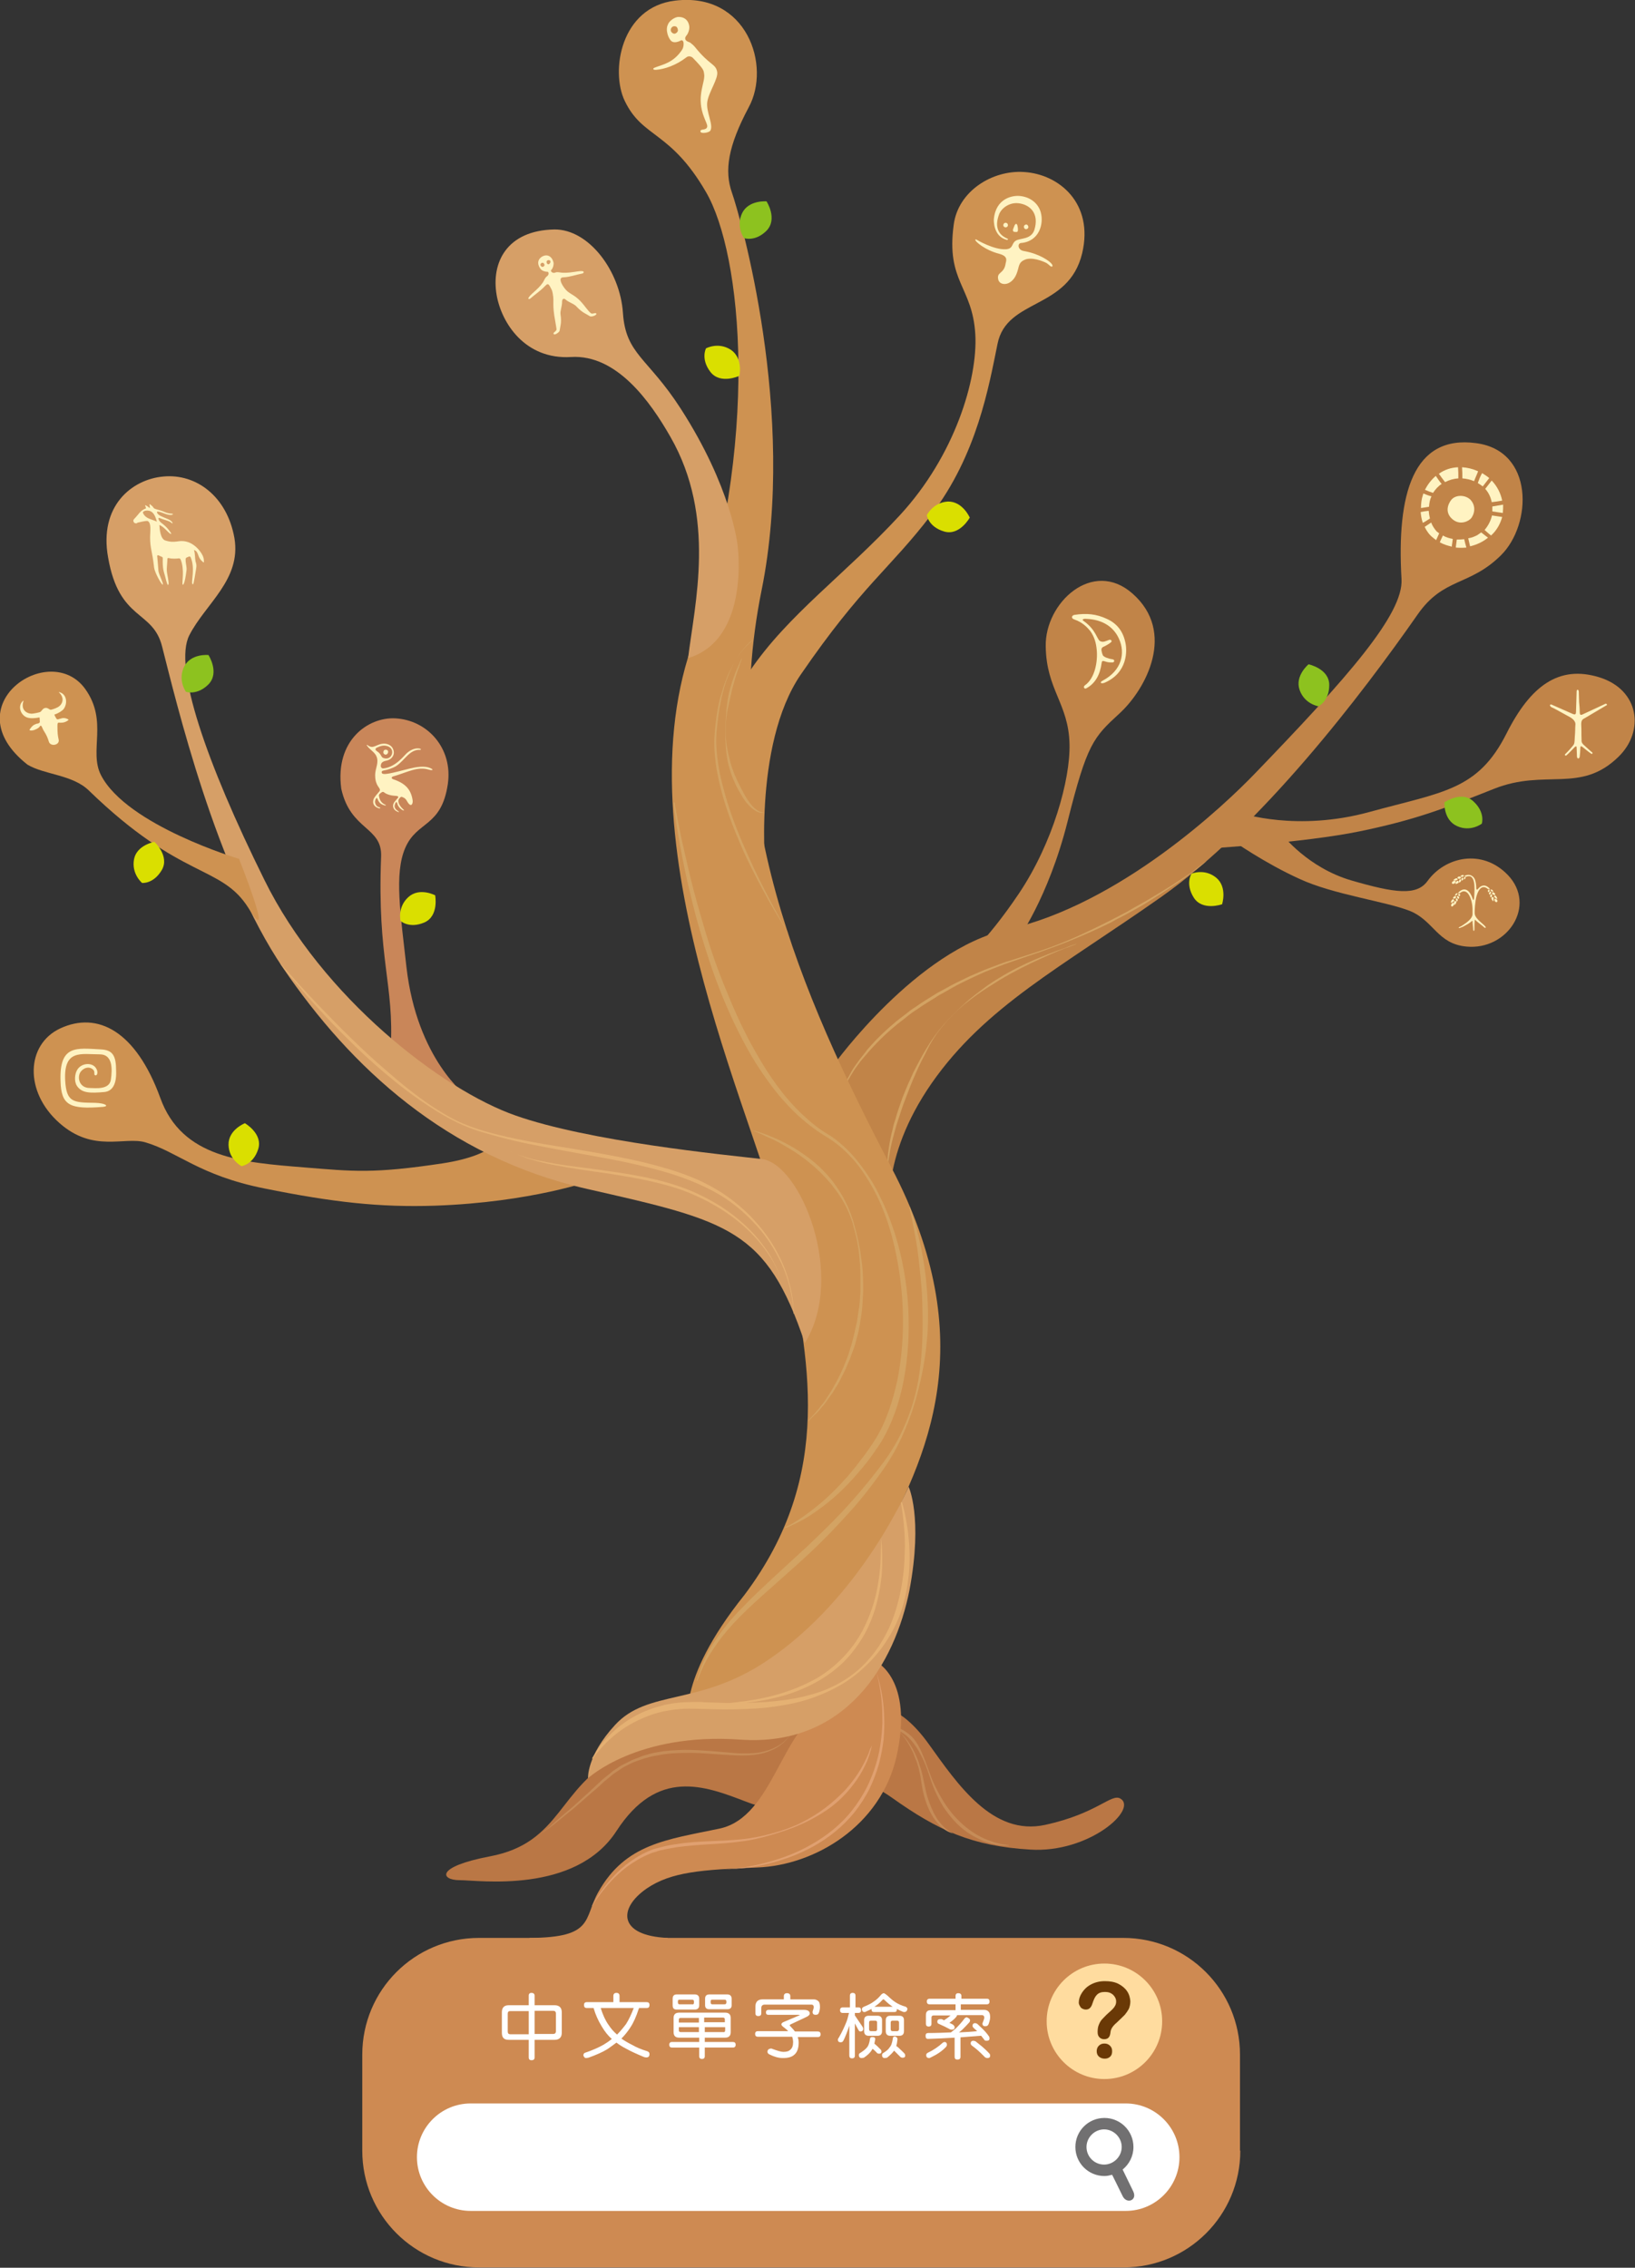 <?xml version="1.0" encoding="utf-8"?>
<!-- Generator: Adobe Illustrator 20.1.0, SVG Export Plug-In . SVG Version: 6.00 Build 0)  -->
<svg version="1.1" id="圖層_1" xmlns="http://www.w3.org/2000/svg" xmlns:xlink="http://www.w3.org/1999/xlink" x="0px" y="0px"
	 viewBox="0 0 529.4 734.3" style="enable-background:new 0 0 529.4 734.3;" xml:space="preserve">
<rect x="0" y="0" width="529.4" height="734.3" fill="#333333" stroke="none"/>
<style type="text/css">
	.st0{fill:#BA7745;}
	.st1{fill:#C68C58;}
	.st2{fill:#C18448;}
	.st3{fill:#D3A363;}
	.st4{fill:#C98659;}
	.st5{fill:#CE8A52;}
	.st6{fill:#CE9251;}
	.st7{fill:#D69F67;}
	.st8{fill:#E5B173;}
	.st9{fill:#E0A070;}
	.st10{fill:#8DC21F;}
	.st11{fill:#FFFFFF;}
	.st12{fill:#FFF3C2;}
	.st13{fill:#DADF00;}
	.st14{fill:#717071;}
	.st15{fill:#FFDC9F;}
	.st16{fill:#6A3906;}
</style>
<g>
	<g>
		<path class="st0" d="M261.5,554.4c0,0-47,6.9-61,14.1c-20,10.3-18.5,28.2-41.9,32.6c-17.8,3.4-15.9,7.7-9.8,7.7
			c6.1,0,37.5,4.6,50.8-15.9c13.3-20.5,28.5-14.7,42-9.5c20,7.8,27.6-5.3,34.9-14.8C283.8,559.2,272,558.7,261.5,554.4z"/>
		<g>
			<path class="st1" d="M257,559.2c0,0-0.1,0.4-0.3,1c-0.3,0.7-0.7,1.6-1.6,2.6c-0.8,1-2,2.1-3.6,3.1c-1.6,0.9-3.6,1.7-5.8,2.1
				c-2.3,0.4-4.7,0.5-7.3,0.4c-2.6-0.1-5.3-0.3-8.1-0.5c-2.8-0.2-5.7-0.4-8.6-0.3c-2.9,0-5.9,0.2-8.8,0.8c-1.5,0.2-2.9,0.6-4.3,1
				c-0.7,0.2-1.4,0.5-2.1,0.7c-0.7,0.3-1.4,0.5-2,0.8c-1.3,0.7-2.6,1.2-3.8,2.1c-0.6,0.4-1.2,0.8-1.8,1.2c-0.6,0.4-1.1,0.9-1.6,1.3
				c-0.5,0.4-1.1,0.9-1.6,1.3c-0.5,0.5-1,0.9-1.5,1.4c-1,0.9-2,1.8-3,2.6c-1.9,1.7-3.8,3.3-5.5,4.8c-1.7,1.4-3.4,2.7-4.8,3.9
				c-0.7,0.6-1.4,1.1-2,1.6c-0.6,0.5-1.2,0.9-1.8,1.3c-1.1,0.8-1.9,1.4-2.5,1.8c-0.6,0.4-0.9,0.6-0.9,0.6s0.3-0.2,0.9-0.6
				c0.6-0.4,1.4-1.1,2.4-1.9c0.5-0.4,1.1-0.8,1.7-1.4c0.6-0.5,1.2-1.1,1.9-1.7c1.4-1.2,2.9-2.5,4.7-4c1.7-1.5,3.5-3.2,5.4-4.9
				c1-0.9,1.9-1.8,2.9-2.7c0.5-0.5,1-0.9,1.5-1.4c0.5-0.4,1.1-0.9,1.6-1.3c0.6-0.4,1.1-0.9,1.7-1.4c0.6-0.4,1.2-0.8,1.8-1.2
				c1.2-0.9,2.6-1.4,3.9-2.1c0.7-0.4,1.4-0.6,2.1-0.9c0.7-0.2,1.4-0.6,2.1-0.8c1.5-0.4,2.9-0.9,4.4-1.1c3-0.6,6-0.7,9-0.8
				c3,0,5.9,0.2,8.7,0.4c2.8,0.2,5.5,0.5,8.1,0.7c2.5,0.1,5,0.1,7.2-0.2c2.2-0.4,4.1-1,5.7-1.9c1.6-0.8,2.8-1.9,3.7-2.9
				c0.8-1,1.4-1.9,1.7-2.5C256.9,559.5,257,559.2,257,559.2z"/>
		</g>
		<path class="st0" d="M284.2,552.7c0,0,7.1-1.1,16.5,12c9.4,13.1,20.7,29.9,37.7,26.2c17-3.7,21.4-10.3,24.4-8.5
			c5.7,3.5-10.3,17.7-29.2,16.5c-18.8-1.1-29.9-6.2-44.8-16.8c-14.9-10.6-21.4-2.1-23.9-0.5C262.3,583.3,270.4,555.6,284.2,552.7z"
			/>
		<g>
			<path class="st1" d="M283.8,558.8c0,0,0.2,0,0.7-0.1c0.5,0,1.1-0.1,2,0c0.9,0,1.9,0.1,3.1,0.4c1.2,0.3,2.5,0.8,3.7,1.7
				c1.3,0.8,2.5,2,3.4,3.4c1,1.4,1.7,3.1,2.4,4.8c0.7,1.7,1.3,3.5,2,5.3c0.6,1.8,1.4,3.6,2.3,5.3c1.8,3.5,3.9,6.7,6.4,9.3
				c2.5,2.6,5.2,4.6,7.8,5.9c1.3,0.7,2.5,1.1,3.6,1.5c1.1,0.4,2.1,0.6,2.9,0.8c1.7,0.3,2.6,0.4,2.6,0.4l0,0.1c0,0-1,0.1-2.7-0.1
				c-0.9-0.1-1.9-0.3-3.1-0.6c-1.2-0.3-2.5-0.7-3.8-1.4c-2.7-1.2-5.7-3.2-8.2-6c-1.3-1.4-2.4-2.9-3.5-4.5c-1-1.7-1.9-3.4-2.7-5.2
				c-0.8-1.8-1.4-3.7-2-5.5c-0.6-1.8-1.3-3.6-2.1-5.2c-0.8-1.6-1.7-3.2-2.7-4.5c-1-1.3-2-2.4-3.2-3.2c-1.1-0.8-2.4-1.3-3.5-1.7
				c-1.1-0.4-2.1-0.5-3-0.7c-0.8-0.1-1.5-0.2-2-0.2C284,558.9,283.8,558.9,283.8,558.8L283.8,558.8z"/>
		</g>
		<g>
			<path class="st1" d="M289.1,559.2c0,0,0.6,0.3,1.5,1c0.4,0.3,1,0.8,1.5,1.4c0.6,0.6,1.1,1.2,1.7,2c0.6,0.8,1.1,1.7,1.7,2.6
				c0.5,1,1,2,1.5,3.2c0.2,0.6,0.5,1.1,0.6,1.7c0.2,0.6,0.4,1.2,0.6,1.8c0.2,0.6,0.3,1.2,0.5,1.9l0.4,1.9c0.3,1.3,0.5,2.5,0.8,3.7
				c0.3,1.2,0.7,2.4,1.1,3.5c0.8,2.2,1.8,4.2,2.9,5.7c1.1,1.5,2.3,2.6,3.2,3.2c0.5,0.3,0.8,0.5,1.1,0.7c0.3,0.1,0.4,0.2,0.4,0.2
				s-0.2-0.1-0.4-0.1c-0.3-0.1-0.7-0.3-1.2-0.5c-1-0.5-2.4-1.5-3.6-3c-1.3-1.5-2.4-3.5-3.3-5.8c-0.4-1.1-0.8-2.3-1.1-3.6
				c-0.3-1.2-0.5-2.5-0.7-3.8l-0.3-1.9c-0.1-0.6-0.3-1.2-0.4-1.8c-0.1-0.6-0.3-1.2-0.5-1.8c-0.2-0.6-0.3-1.2-0.6-1.7
				c-0.4-1.1-0.8-2.2-1.3-3.1c-0.5-1-1-1.9-1.5-2.7c-1-1.6-2.1-2.8-2.9-3.5C289.6,559.5,289.1,559.2,289.1,559.2z"/>
		</g>
		<path class="st2" d="M270.1,344.6c0,0,26.7-37.1,56-43.6c36.6-8.2,70.5-40.4,80.2-50.5c30.1-31.2,48.2-51.7,47.5-63
			c-1.6-27.5,3.7-46.8,24.2-44c18.8,2.5,18.1,26.3,8,36.3c-10.2,10.1-18.6,7.1-27,19.2c-18,25.8-50.7,68.7-83.1,91.5
			c-32.4,22.8-56.8,35.3-74.2,60.2c-17.3,24.9-13.3,43.6-13.3,43.6L270.1,344.6z"/>
		<path class="st2" d="M311.2,311.6l18-6.8c0,0,10.2-13.8,16.5-38.9c6.3-25.1,8.3-27.1,16.8-34.9c8.6-7.9,18.4-26.3,4.2-38.8
			c-12.9-11.4-28.4,3-28.1,17.1c0.2,14.1,7.4,18.5,7.7,31.6c0.3,11.5-5.4,32-16.3,48.3C319,305.6,311.2,311.6,311.2,311.6z"/>
		<path class="st2" d="M401.9,263.3c0,0,18,6.1,41.6-0.4c23.6-6.5,35-6.9,44.3-25.4c7.8-15.5,17-22.2,30-18.2
			c13,4,14.8,17.4,6.3,25.7c-12.3,12.1-23.7,3.8-40.3,10.4c-16.6,6.6-25.7,10.1-43.6,13.8c-18,3.7-49.7,5.6-49.7,5.6L401.9,263.3z"
			/>
		<path class="st2" d="M415.3,270.4c0,0,8.2,10.6,22.3,14.7c14.1,4.1,21.1,5,24.6,0.2c5.7-7.9,17.7-10.6,26-2
			c9.5,9.9-0.1,24.5-13.4,23.2c-9.4-0.9-10.5-8.3-18.2-11.5c-7.7-3.1-24.8-5.3-35.8-10.4c-11.3-5.1-21.8-12.5-21.8-12.5L415.3,270.4
			z"/>
		<g>
			<path class="st3" d="M390.6,278.9c0,0-1.7,1.5-4.9,3.8c-1.6,1.2-3.5,2.6-5.8,4.1c-2.3,1.5-4.9,3.2-7.8,5c-1.4,0.9-3,1.8-4.6,2.7
				c-1.6,0.9-3.3,1.8-5,2.7c-0.9,0.4-1.7,0.9-2.6,1.4c-0.9,0.4-1.8,0.9-2.7,1.3c-1.8,0.9-3.7,1.7-5.7,2.6c-3.9,1.7-7.9,3.3-12.1,4.8
				c-2.1,0.8-4.2,1.5-6.3,2.2c-2.1,0.7-4.3,1.5-6.4,2.2c-2.1,0.7-4.2,1.6-6.3,2.4c-2.1,0.8-4.1,1.8-6.1,2.7c-2,1-4,1.9-5.9,3
				c-0.9,0.5-1.9,1.1-2.8,1.6c-0.9,0.5-1.9,1-2.7,1.6c-1.8,1.1-3.6,2.2-5.2,3.3c-0.8,0.6-1.7,1.1-2.5,1.7c-0.8,0.6-1.6,1.2-2.3,1.8
				c-3.1,2.3-5.8,4.7-8.2,7.1c-1.2,1.2-2.3,2.4-3.3,3.5c-1,1.2-2,2.3-2.8,3.3c-0.8,1.1-1.6,2.1-2.2,3.1c-0.6,1-1.2,1.9-1.7,2.8
				c-0.5,0.9-0.9,1.6-1.2,2.3c-0.4,0.7-0.5,1.3-0.8,1.8c-0.4,1-0.6,1.5-0.6,1.5l-0.1,0c0,0,0.2-0.5,0.5-1.5c0.2-0.5,0.3-1.1,0.7-1.8
				c0.3-0.7,0.7-1.5,1.1-2.4c0.5-0.9,1-1.8,1.6-2.9c0.6-1,1.4-2.1,2.2-3.2c0.8-1.1,1.8-2.2,2.7-3.5c1-1.1,2.1-2.4,3.3-3.6
				c2.4-2.4,5.1-4.9,8.2-7.2c0.8-0.6,1.6-1.2,2.3-1.8c0.8-0.6,1.7-1.1,2.5-1.7c1.7-1.2,3.5-2.3,5.3-3.4c0.9-0.6,1.8-1.1,2.8-1.6
				c0.9-0.5,1.9-1,2.9-1.6c1.9-1,3.9-1.9,5.9-2.9c2.1-0.9,4.1-1.8,6.2-2.6c1.1-0.4,2.1-0.8,3.2-1.2c1.1-0.4,2.1-0.8,3.2-1.1
				c4.3-1.4,8.6-2.7,12.8-4.2c4.2-1.5,8.2-3.2,12-5c1.9-0.9,3.8-1.8,5.6-2.7c1.8-0.9,3.6-1.8,5.3-2.7c0.9-0.5,1.7-0.9,2.5-1.3
				c0.8-0.5,1.6-0.9,2.4-1.4c1.6-0.9,3.1-1.7,4.6-2.6c2.9-1.7,5.5-3.3,7.9-4.8c2.3-1.5,4.3-2.8,5.9-3.9
				C388.8,280.2,390.6,278.8,390.6,278.9L390.6,278.9z"/>
		</g>
		<g>
			<path class="st3" d="M348.6,305.7c0,0-1.5,0.5-4.1,1.5c-1.3,0.5-2.8,1.1-4.6,1.9c-1.8,0.8-3.7,1.7-5.9,2.7
				c-2.1,1-4.4,2.2-6.8,3.5c-2.4,1.3-4.8,2.8-7.3,4.4c-2.5,1.6-5,3.4-7.4,5.3c-2.4,2-4.7,4.2-6.7,6.6c-2.1,2.4-3.9,5-5.3,7.8
				c-0.7,1.4-1.4,2.8-2.1,4.1c-0.7,1.4-1.3,2.7-1.9,4.1c-0.6,1.4-1.2,2.7-1.7,4c-0.5,1.3-1,2.6-1.5,3.9c-1,2.5-1.8,5-2.5,7.2
				c-0.4,1.1-0.7,2.2-1,3.3c-0.3,1-0.5,2-0.8,3c-0.5,1.9-0.8,3.5-1,4.9c-0.5,2.7-0.6,4.3-0.6,4.3h-0.1c0,0,0-1.6,0.2-4.4
				c0.2-1.4,0.4-3.1,0.8-5c0.2-1,0.4-2,0.7-3c0.2-1.1,0.5-2.2,0.9-3.3c0.6-2.3,1.5-4.7,2.4-7.3c0.5-1.3,1.1-2.6,1.6-3.9
				c0.6-1.3,1.2-2.6,1.8-4c0.7-1.3,1.4-2.7,2.1-4c0.7-1.3,1.5-2.7,2.3-4c1.6-2.7,3.5-5.3,5.6-7.7c2.1-2.4,4.4-4.6,6.7-6.7
				c2.3-2.1,4.8-3.9,7.2-5.7c4.9-3.4,9.9-6,14.2-7.9c2.2-1,4.2-1.8,6-2.5c1.8-0.7,3.4-1.3,4.7-1.7C347,306,348.6,305.6,348.6,305.7
				L348.6,305.7z"/>
		</g>
		<path class="st4" d="M151.2,355c0,0-16.2-11.9-19.6-41.9c-1.9-17-4-30.2-0.4-38.5c3.8-8.9,11.7-6.6,13.8-20.7
			c1.7-11.6-6.6-20.8-17.1-21.3c-8.7-0.4-19.5,7.1-17.4,22.8c3,13.6,13.3,12.2,12.9,22c-1.3,33.4,4.3,41.2,3.1,62.3
			C136.4,343,151.2,355,151.2,355z"/>
		<path class="st5" d="M283.6,538c0,0,12.3,5.7,6.7,30.7c-5.1,22.6-26.5,35.3-45.1,36c-17.9,0.7-27.9,1.4-35.8,6.8
			c-9.3,6.4-9.3,15.3,6.8,16c2.5,16.1-55,16.6-44.7,0c21-0.1,17.4-6.2,22.2-14.8c8.8-15.7,22.1-17,39.3-20.6
			c17.7-3.8,20-33.5,35.1-39.4C280.4,547.9,273,532.2,283.6,538z"/>
		<path class="st6" d="M237,62.4c2.5,7.1,21.2,71.4,9.6,128.7C232.6,260.2,259,321.4,288.6,378c29.6,56.5,11.7,93.8-4.8,124.1
			c-16.5,30.3-60.7,56.5-60.7,56.5s-4.8-13.8,17.9-42.1c29.6-39.3,20.7-77.2,13.5-113.1c-7.2-35.9-53.5-126.9-30.7-193.7
			c22.8-66.9,16.4-127.6,4.8-147.5c-11.6-20-20.5-17.4-26.3-29.5c-4.7-9.7-1.3-30.4,16.3-32.5c23.2-2.8,31.2,21.1,23.8,34.6
			C235.7,47.4,234.5,55.3,237,62.4z"/>
		<path class="st7" d="M238.8,176.4c0,0-1.9-18.5-18.4-44.1c-10.7-16.6-17.8-17.5-18.7-31c-0.9-13.5-11-27.1-22.2-27
			C164.1,74.6,159,85,160.8,95.5c1.6,9.2,9.3,21,24.1,20.1c14.7-0.9,25.6,14.3,32.2,25.9c14.9,26,7.8,54.1,5.7,71.6
			C243.1,207,238.8,176.4,238.8,176.4z"/>
		<path class="st6" d="M236.7,238.9L248,284c0,0-4.5-42.5,11.3-65.6c19.9-29,28.8-34.1,42.3-51.8c14.8-19.4,18.6-41.6,21.4-55.3
			c3-14.8,23-10.9,27.4-29.3c3.8-16.1-7.4-25.6-18.8-26.3c-10.3-0.7-21.4,6.2-22.8,17.1c-2.5,18.5,6.1,19.9,7,35.5
			c0.8,14.4-6.6,39.2-24.4,58.5c-17.8,19.3-36.3,32.2-48.7,50.6C230.3,235.8,236.7,238.9,236.7,238.9z"/>
		<path class="st6" d="M191.8,382.2l-28.8-15.1c0,0-1.3,6.8-19.7,9.6c-22.6,3.4-28.8,2.6-44.9,1.3c-19.8-1.6-39.5-3-46.5-22.5
			C44,333.8,31.6,327.4,19.5,333c-11.1,5.2-11.7,20.5-0.3,30.6c11,9.8,21.1,4.3,27.9,6.3c10.5,3.1,17.4,10.7,38.4,14.9
			c22.3,4.5,37.4,6.2,55.4,5.6C172.1,389.3,191.8,382.2,191.8,382.2z"/>
		<path class="st7" d="M52.5,209.4C57,227,69.9,281.5,91.7,313.5c21.8,32,52.8,61.1,98.5,71.5c45.7,10.4,58,12.9,70.4,49.9
			c13.5-21.8-1.5-58.1-13.9-59.6c-12.4-1.4-56-5.7-79.8-14.1c-23.7-8.3-62.5-38.1-81.3-76.3c-18.9-38.2-29.5-69-24.3-79.2
			c5.2-10.2,16.9-18,14.6-31.5c-2.4-13.5-12.4-20.9-23-19.9c-10.2,0.9-20.9,9.5-17.9,26.2C38.6,201.3,49.5,197.3,52.5,209.4z"/>
		<path class="st6" d="M77.4,278.1c0,0-36.3-10.8-44.7-27.1c-4-7.8,2.4-17.4-5.1-27.9c-11.5-16-43,5.4-18.7,24.5
			c5.5,3.3,14.6,3.2,19.9,8.4c30.1,29.2,42.8,23.9,51.7,38.1S77.4,278.1,77.4,278.1z"/>
		<path class="st7" d="M294.2,481.4c0,0-15.2,35.8-45.8,56.3c-22.2,14.9-38.6,9.2-49.3,20.9c-9.2,10-8.7,17.2-8.7,17.2
			s15.9-14.9,49.4-12.5c34.2,2.4,50-24.7,54.7-48.5C298.9,491.2,294.2,481.4,294.2,481.4z"/>
		<g>
			<path class="st3" d="M294.6,390.9c0,0,0.3,0.7,0.7,1.9c0.4,1.3,1,3.1,1.6,5.5c0.6,2.4,1.3,5.3,1.9,8.7c0.6,3.4,1.1,7.2,1.4,11.5
				c0.3,4.2,0.4,8.8,0.1,13.7c-0.4,4.9-1.1,10-2.3,15.1c-1.2,5.2-2.7,10.4-4.9,15.5c-2.1,5.1-4.9,10.1-8.3,14.7
				c-3.3,4.6-6.8,9-10.6,13.1c-3.7,4.1-7.6,8.1-11.4,11.7c-3.8,3.6-7.7,7-11.3,10.2c-3.6,3.2-7,6.2-10,9.1c-3,2.9-5.6,5.7-7.7,8.4
				c-2.1,2.7-3.7,5.2-4.9,7.3c-1.2,2.1-1.9,3.9-2.4,5.1c-0.5,1.2-0.7,1.9-0.7,1.9l-0.2-0.1c0,0,0.2-0.7,0.6-1.9
				c0.4-1.3,1-3.1,2.1-5.3c1-2.3,2.6-4.9,4.6-7.7c2-2.8,4.5-5.8,7.5-8.8c2.9-3.1,6.3-6.2,9.8-9.5c3.6-3.3,7.3-6.7,11.2-10.3
				c3.8-3.6,7.7-7.4,11.5-11.4c3.7-4,7.4-8.3,10.8-12.7c1.7-2.2,3.4-4.4,4.9-6.8c1.5-2.4,2.8-4.8,3.9-7.3c2.3-5,3.9-10.2,4.8-15.4
				c0.9-5.2,1.3-10.2,1.4-15c0.1-4.8,0-9.3-0.2-13.5c-0.3-4.2-0.7-8-1.1-11.4c-0.4-3.4-0.9-6.3-1.4-8.7c-0.4-2.4-0.8-4.3-1.1-5.6
				c-0.3-1.3-0.5-2-0.5-2L294.6,390.9z"/>
		</g>
		<g>
			<path class="st3" d="M218.4,259.8c0,0,0.7,4.2,2.2,11.5c0.8,3.6,1.8,8,3,13c1.2,5,2.8,10.6,4.6,16.7c1.8,6.1,4,12.6,6.8,19.3
				c2.7,6.7,5.8,13.7,9.8,20.6c3.9,6.9,8.5,13.7,14.5,19.5c1.5,1.4,3,2.8,4.7,4.1c0.8,0.6,1.7,1.3,2.5,1.8l2.7,1.7
				c3.5,2.4,6.6,5.5,9.2,8.9c2.6,3.4,4.9,7,6.7,10.9c1.9,3.8,3.4,7.8,4.7,11.8c2.5,8,3.9,16.3,4.3,24.3c0.4,8-0.1,15.8-1.5,23.1
				c-1.4,7.3-3.8,14-7.1,19.6c-0.4,0.7-0.9,1.4-1.3,2c-0.5,0.6-0.9,1.3-1.3,1.9c-0.4,0.6-0.9,1.2-1.3,1.8c-0.5,0.6-0.9,1.2-1.4,1.8
				c-0.5,0.6-0.9,1.1-1.4,1.7c-0.5,0.5-0.9,1.1-1.4,1.6c-0.9,1.1-1.8,2-2.7,3c-3.6,3.8-7.2,6.7-10.2,8.8c-3,2.2-5.7,3.6-7.5,4.4
				c-1.8,0.9-2.8,1.2-2.8,1.2l-0.1-0.2c0,0,1-0.4,2.7-1.4c1.7-1,4.1-2.6,7-4.9c2.9-2.3,6.2-5.3,9.6-9.1c0.9-0.9,1.7-1.9,2.6-3
				c0.4-0.5,0.9-1.1,1.3-1.6c0.4-0.5,0.8-1.1,1.3-1.7c0.4-0.6,0.9-1.1,1.3-1.7c0.4-0.6,0.9-1.2,1.3-1.8c0.4-0.6,0.9-1.3,1.3-1.9
				c0.4-0.6,0.8-1.3,1.2-1.9c3.2-5.3,5.4-11.9,6.9-18.9c1.4-7.1,2-14.7,1.7-22.6c-0.1-3.9-0.5-8-1.1-12c-0.6-4-1.4-8.1-2.5-12.1
				c-1.1-4-2.5-8-4.3-11.8c-1.8-3.8-4-7.5-6.5-10.8c-2.6-3.3-5.7-6.3-9.2-8.6c-1.8-1.1-3.6-2.2-5.3-3.5c-1.7-1.2-3.3-2.6-4.9-4
				c-3.1-2.9-5.9-6-8.4-9.3c-2.5-3.3-4.8-6.7-6.8-10.1c-4-6.9-7.3-14-10-20.8c-2.7-6.8-4.8-13.4-6.6-19.5
				c-1.8-6.1-3.1-11.8-4.3-16.9c-1.1-5.1-2-9.5-2.6-13.2c-1.3-7.3-1.7-11.6-1.7-11.6L218.4,259.8z"/>
		</g>
		<g>
			<path class="st3" d="M243.7,366c0,0,1.8,0.4,4.7,1.5c1.5,0.6,3.2,1.3,5.2,2.3c2,1,4.1,2.2,6.4,3.8c2.2,1.5,4.6,3.4,6.7,5.6
				c2.2,2.2,4.2,4.9,5.9,7.8c1.7,2.9,3.1,6.2,4,9.6c0.2,0.9,0.5,1.7,0.7,2.6c0.1,0.4,0.2,0.9,0.3,1.3l0.3,1.3l0.5,2.6
				c0.2,0.9,0.3,1.8,0.4,2.7c0.6,3.6,0.7,7.2,0.7,10.8c-0.1,1.8-0.2,3.5-0.3,5.3c-0.1,0.9-0.2,1.7-0.3,2.6l-0.2,1.3
				c-0.1,0.4-0.2,0.8-0.2,1.3c-0.3,1.7-0.6,3.3-1.1,4.9c-0.2,0.8-0.4,1.6-0.6,2.3c-0.3,0.8-0.5,1.5-0.8,2.2
				c-0.3,0.7-0.5,1.5-0.8,2.2c-0.3,0.7-0.6,1.4-0.9,2.1c-0.5,1.4-1.2,2.6-1.8,3.8c-0.3,0.6-0.6,1.2-0.9,1.8c-0.3,0.6-0.7,1.1-1,1.6
				c-0.3,0.5-0.6,1-0.9,1.5c-0.3,0.5-0.7,0.9-1,1.4c-0.7,0.9-1.2,1.8-1.8,2.5c-0.6,0.7-1.2,1.4-1.7,2c-0.5,0.6-1,1.1-1.5,1.5
				c-0.4,0.4-0.8,0.8-1.1,1.1c-0.6,0.6-0.9,0.9-0.9,0.9l-0.1-0.1c0,0,0.3-0.3,0.9-1c0.3-0.3,0.6-0.7,1-1.1c0.4-0.4,0.9-1,1.4-1.6
				c0.5-0.6,1-1.3,1.6-2c0.6-0.7,1.1-1.6,1.7-2.5c0.3-0.5,0.6-0.9,0.9-1.4c0.3-0.5,0.6-1,0.9-1.6c0.3-0.5,0.6-1.1,0.9-1.6
				c0.3-0.6,0.6-1.2,0.9-1.8c0.6-1.2,1.2-2.5,1.7-3.8c0.3-0.7,0.5-1.3,0.8-2c0.3-0.7,0.5-1.4,0.7-2.1c0.2-0.7,0.5-1.5,0.7-2.2
				c0.2-0.8,0.4-1.5,0.6-2.3c0.4-1.5,0.7-3.2,1.1-4.8c0.1-0.4,0.2-0.8,0.2-1.2l0.2-1.3c0.1-0.8,0.2-1.7,0.4-2.5
				c0.2-1.7,0.3-3.5,0.4-5.2c0-0.9,0-1.8,0-2.6c0-0.9,0-1.8,0-2.7l-0.1-2.7c0-0.9-0.2-1.8-0.2-2.7c-0.3-3.6-1-7.1-2-10.5
				c-0.9-3.4-2.4-6.6-4.2-9.4c-0.9-1.4-1.9-2.7-2.9-4c-1-1.2-2.1-2.4-3.2-3.5c-2.2-2.2-4.4-4-6.6-5.6c-2.2-1.6-4.3-2.8-6.2-3.9
				c-1.9-1.1-3.6-1.9-5.1-2.5C245.4,366.6,243.6,366.1,243.7,366L243.7,366z"/>
		</g>
		<g>
			<path class="st8" d="M292,486.3c0,0,0.8,2.3,1.5,6.5c0.4,2.1,0.7,4.7,0.9,7.6c0.2,3,0.2,6.3-0.2,10c-0.4,3.6-1.1,7.6-2.5,11.6
				c-1.4,4-3.5,7.9-6.2,11.6c-2.7,3.6-6.1,7-9.9,9.8c-1.9,1.4-4,2.6-6.2,3.7c-2.2,1.1-4.4,2-6.7,2.8c-4.6,1.6-9.4,2.4-14.2,3
				c-4.8,0.5-9.5,0.6-14,0.6c-4.5,0-9-0.3-12.9-0.2c-4,0.2-7.8,0.9-11.1,2.1c-3.3,1.2-6.2,2.7-8.6,4.3c-2.4,1.6-4.3,3.3-5.8,4.8
				c-1.5,1.5-2.5,2.8-3.2,3.6c-0.7,0.9-1,1.4-1,1.4l-0.2-0.1c0,0,0.3-0.6,0.9-1.5c0.6-1,1.5-2.3,2.9-4c1.4-1.6,3.2-3.5,5.6-5.3
				c2.4-1.8,5.3-3.6,8.8-4.9c1.7-0.7,3.6-1.2,5.5-1.7c2-0.4,4-0.7,6.1-0.8c1.1,0,2.2-0.1,3.2-0.1l0.8,0l0.8,0c0.5,0,1.1,0,1.6,0.1
				c2.2,0.1,4.4,0.1,6.6,0.2c4.5,0.1,9.1,0,13.8-0.3c4.7-0.4,9.4-1,14-2.3c2.3-0.6,4.6-1.4,6.7-2.4c2.2-1,4.2-2.2,6.1-3.5
				c3.9-2.7,7-6.2,9.5-9.9c1.2-1.9,2.3-3.8,3.2-5.7c0.9-2,1.6-3.9,2.2-5.8c1.2-3.9,2-7.7,2.4-11.2c0.5-3.5,0.5-6.8,0.6-9.7
				c0-2.9-0.2-5.4-0.4-7.5c-0.2-2.1-0.4-3.7-0.6-4.8c-0.2-1.1-0.3-1.7-0.3-1.7L292,486.3z"/>
		</g>
		<g>
			<path class="st8" d="M285.2,498.1c0,0,0.3,1.4,0.4,3.9c0.1,2.5,0.2,6.1-0.4,10.4c-0.6,4.3-1.7,9.3-4,14.2
				c-1.1,2.5-2.6,4.9-4.3,7.2c-1.7,2.3-3.7,4.5-5.9,6.3c-4.5,3.8-9.7,6.4-14.9,8.2c-2.6,0.9-5.1,1.5-7.5,2c-2.4,0.5-4.8,0.8-6.9,1.1
				c-4.3,0.5-7.9,0.6-10.4,0.6c-2.5,0-4,0-4,0s1.4-0.1,3.9-0.2c2.5-0.1,6.1-0.4,10.3-1c4.3-0.6,9.2-1.6,14.2-3.4
				c2.5-0.9,5.1-2,7.5-3.3c2.5-1.3,4.8-2.9,7-4.8c4.3-3.7,7.8-8.3,10-13.2c2.3-4.8,3.6-9.7,4.2-13.9c0.7-4.2,0.8-7.8,0.8-10.3
				C285.3,499.6,285.2,498.1,285.2,498.1z"/>
		</g>
		<g>
			<path class="st8" d="M90.7,311.9c0,0,2.2,2.5,6.1,6.8c2,2.2,4.4,4.8,7.2,7.7c2.8,2.9,6,6.2,9.6,9.7c3.6,3.5,7.5,7.2,11.9,10.9
				c4.3,3.8,9,7.6,14.2,11.1c2.6,1.7,5.3,3.4,8.2,4.8c2.9,1.4,6,2.5,9.1,3.4c6.3,1.8,12.9,3.1,19.4,4.2c6.6,1.1,13.2,2.1,19.6,3.3
				c6.5,1.2,12.8,2.5,18.9,4.3c6,1.7,11.8,3.9,16.8,6.9c2.5,1.4,4.8,3.1,6.9,4.8c2.1,1.7,4,3.5,5.7,5.4c3.4,3.7,6,7.6,7.8,11.2
				c1.9,3.6,3,7.1,3.7,9.9c0.7,2.8,1,5.1,1.1,6.7c0.1,1.6,0.1,2.4,0.1,2.4l-0.1,0c0,0,0-0.8-0.1-2.4c-0.2-1.6-0.5-3.8-1.2-6.6
				c-0.7-2.8-1.9-6.2-3.8-9.7c-1.9-3.6-4.4-7.4-7.9-11c-3.4-3.6-7.6-7.1-12.6-9.8c-5-2.7-10.6-4.9-16.6-6.6
				c-6-1.7-12.3-3.1-18.8-4.3c-6.5-1.2-13-2.3-19.6-3.6c-6.6-1.2-13.1-2.7-19.4-4.6c-6.4-1.7-12.2-4.8-17.4-8.2
				c-5.3-3.4-10.1-7.1-14.5-10.8c-4.4-3.7-8.4-7.4-11.9-10.9c-3.6-3.5-6.8-6.8-9.5-9.8c-2.8-3-5.1-5.6-7-7.9
				C92.6,314.6,90.6,312,90.7,311.9L90.7,311.9z"/>
		</g>
		<g>
			<path class="st8" d="M252.5,413.1c0,0-0.5-1.5-1.8-3.9c-1.3-2.4-3.5-5.7-6.7-9.1c-3.2-3.4-7.5-6.9-12.6-9.8
				c-2.5-1.5-5.3-2.8-8.1-4c-2.9-1.2-5.8-2.1-8.9-2.9c-6.1-1.6-12.3-2.6-18.1-3.5c-5.8-0.8-11.3-1.6-16-2.5
				c-2.3-0.4-4.5-0.9-6.3-1.4c-1.9-0.5-3.5-1-4.8-1.5c-1.3-0.5-2.3-0.9-3-1.2c-0.7-0.3-1-0.5-1-0.5s0.4,0.2,1,0.5
				c0.7,0.3,1.7,0.7,3,1.1c1.3,0.4,2.9,0.9,4.8,1.3c1.9,0.4,4,0.8,6.3,1.2c4.7,0.8,10.1,1.3,16,2.2c5.8,0.8,12.1,1.8,18.2,3.4
				c3,0.8,6.1,1.8,9,3c2.9,1.2,5.6,2.6,8.2,4.1c5.1,3,9.4,6.7,12.6,10.2c1.6,1.8,2.9,3.5,4,5.1c1.1,1.6,1.9,3.1,2.5,4.3
				C252.1,411.6,252.5,413.1,252.5,413.1z"/>
		</g>
		<g>
			<path class="st3" d="M244.1,206.9c0,0-0.4,0.2-0.9,0.7c-0.6,0.5-1.4,1.2-2.3,2.3c-0.9,1.1-1.9,2.5-2.9,4.2
				c-0.5,0.8-0.9,1.8-1.4,2.8c-0.4,1-0.9,2.1-1.3,3.2c-0.4,1.2-0.8,2.3-1.1,3.6c-0.2,0.6-0.3,1.3-0.5,1.9c-0.1,0.7-0.3,1.3-0.4,2
				c-0.6,2.7-0.9,5.6-1.2,8.7c-0.3,3-0.2,6.1,0.2,9.3c0.4,3.2,1,6.3,1.9,9.5c1.6,6.3,3.9,12.4,6.3,18c2.4,5.6,4.8,10.7,7.1,15.1
				c2.2,4.3,4.2,7.9,5.6,10.4c1.4,2.5,2.3,3.9,2.3,3.9s-0.9-1.3-2.4-3.8c-1.5-2.4-3.6-5.9-5.9-10.2c-2.3-4.3-5-9.4-7.4-15
				c-2.4-5.6-4.8-11.7-6.4-18.1c-0.8-3.2-1.5-6.4-1.8-9.6c-0.4-3.2-0.4-6.4-0.1-9.5c0.3-3.1,0.7-6,1.3-8.7c0.2-0.7,0.3-1.4,0.5-2
				c0.2-0.7,0.4-1.3,0.6-1.9c0.3-1.3,0.8-2.5,1.2-3.6c0.4-1.2,0.9-2.2,1.4-3.2c0.5-1,1-2,1.5-2.8c1-1.7,2.1-3.1,3-4.2
				c1-1.1,1.8-1.8,2.4-2.3C243.7,207.1,244.1,206.9,244.1,206.9z"/>
		</g>
		<g>
			<path class="st3" d="M240.3,213.1c0,0-0.3,0.8-0.8,2.2c-0.2,0.7-0.6,1.6-0.9,2.6c-0.3,1-0.7,2.1-1,3.4c-0.4,1.2-0.7,2.6-1,4
				c-0.3,1.4-0.7,3-1,4.5c-0.3,1.6-0.5,3.2-0.6,4.9c-0.1,1.7-0.1,3.4,0.1,5.1c0.2,1.7,0.5,3.4,0.9,5.1c0.4,1.6,0.8,3.2,1.4,4.7
				c0.1,0.4,0.3,0.7,0.4,1.1c0.2,0.4,0.3,0.7,0.5,1.1c0.3,0.7,0.6,1.4,1,2.1c0.6,1.3,1.3,2.5,1.9,3.7c0.7,1.1,1.3,2.1,2,2.9
				c0.6,0.8,1.3,1.4,1.9,1.8c0.6,0.4,1.1,0.6,1.5,0.7c0.4,0.1,0.6,0,0.6,0l0,0.1c0,0-0.2,0.1-0.6,0.1c-0.4,0-1-0.1-1.7-0.5
				c-0.7-0.4-1.5-1-2.2-1.7c-0.8-0.8-1.5-1.7-2.2-2.8c-0.7-1.1-1.4-2.4-2.1-3.7c-0.6-1.3-1.3-2.8-1.8-4.4c-0.5-1.6-1-3.2-1.2-4.9
				c-0.3-1.7-0.4-3.4-0.5-5.2c-0.1-1.7-0.1-3.5,0-5.2c0.1-1.7,0.2-3.4,0.3-5c0.2-1.6,0.4-3.2,0.7-4.7c0.3-1.5,0.7-2.8,1.1-4.1
				c0.4-1.2,0.8-2.4,1.2-3.4c0.4-1,0.8-1.8,1.1-2.5C239.8,213.8,240.2,213.1,240.3,213.1L240.3,213.1z"/>
		</g>
		<g>
			<path class="st9" d="M283.8,541.5c0,0,0.5,1.4,1.1,3.9c0.6,2.5,1.3,6.2,1.4,10.7c0.1,2.2,0,4.7-0.2,7.2c-0.3,2.5-0.8,5.2-1.5,7.9
				c-0.8,2.7-1.8,5.4-3.1,8.1c-1.3,2.6-3,5.2-4.8,7.5c-3.8,4.7-8.5,8.4-13.4,11.1c-4.9,2.7-9.9,4.4-14.2,5.5
				c-4.3,1.1-8,1.5-10.6,1.7c-2.6,0.2-4.1,0.2-4.1,0.2s1.5,0,4-0.3c2.6-0.3,6.2-0.9,10.5-2.1c4.3-1.2,9.1-2.9,13.9-5.7
				c4.8-2.7,9.5-6.4,13.1-11c1.8-2.3,3.4-4.8,4.7-7.3c1.3-2.6,2.3-5.2,3.1-7.9c0.8-2.6,1.3-5.3,1.6-7.8c0.3-2.5,0.5-4.9,0.4-7.1
				c0-4.4-0.5-8.1-1-10.6C284.2,542.9,283.8,541.5,283.8,541.5z"/>
		</g>
		<g>
			<path class="st9" d="M282.3,565.3c0,0-0.3,1.7-1.4,4.6c-0.6,1.4-1.4,3.1-2.5,4.9c-1.1,1.8-2.6,3.8-4.3,5.7
				c-1.8,2-3.9,3.9-6.4,5.6c-2.5,1.7-5.3,3.3-8.3,4.6c-3,1.4-6.2,2.4-9.5,3.4c-3.3,1-6.7,1.8-10.2,2.2c-3.5,0.5-7,0.7-10.4,0.9
				c-3.4,0.2-6.8,0.5-10,0.9c-1.6,0.3-3.2,0.5-4.7,0.9c-0.8,0.1-1.5,0.3-2.2,0.6c-0.4,0.1-0.7,0.2-1.1,0.3c-0.3,0.1-0.7,0.3-1,0.4
				c-2.7,1.1-5.1,2.6-7.2,4.1c-2.1,1.6-3.8,3.2-5.2,4.7c-1.4,1.5-2.6,3-3.5,4.2c-1.8,2.4-2.7,3.9-2.7,3.9l-0.1,0
				c0,0,0.8-1.6,2.5-4.1c0.9-1.3,2-2.7,3.4-4.3c1.4-1.6,3.1-3.3,5.2-5c2.1-1.6,4.5-3.2,7.3-4.4c0.7-0.3,1.4-0.6,2.2-0.8
				c0.7-0.2,1.5-0.4,2.3-0.6c1.5-0.4,3.1-0.7,4.8-0.9c6.5-1.1,13.5-0.8,20.4-1.5c3.4-0.3,6.9-1,10.2-1.9c0.8-0.2,1.6-0.5,2.4-0.7
				c0.8-0.3,1.6-0.5,2.4-0.8c0.8-0.3,1.6-0.6,2.3-0.9c0.8-0.3,1.5-0.6,2.2-1c2.9-1.4,5.6-3.1,8-4.9c2.4-1.8,4.4-3.7,6.2-5.5
				c3.5-3.8,5.7-7.5,7-10.3c0.7-1.4,1.1-2.5,1.3-3.2C282.1,565.7,282.2,565.3,282.3,565.3L282.3,565.3z"/>
		</g>
	</g>
	<path class="st10" d="M67.5,212.1c0,0,3.7,5.7,0,9.5c-3.7,3.7-7.3,2.4-7.3,2.4s-2.7-3.7-0.6-8.1C61.8,211.5,67.5,212.1,67.5,212.1z
		"/>
	<path class="st10" d="M467.7,259.8c0,0,5.6-3.9,9.4-0.3c3.9,3.6,2.7,7.2,2.7,7.2s-3.6,2.8-8,0.8
		C467.3,265.5,467.7,259.8,467.7,259.8z"/>
	<path class="st10" d="M423.7,215.1c0,0,6.7,1.4,6.7,6.7c0,5.3-3.5,6.9-3.5,6.9s-4.5-0.7-6.1-5.3
		C419.2,218.8,423.7,215.1,423.7,215.1z"/>
	<path class="st10" d="M248.2,65.2c0,0,3.7,5.7,0,9.5c-3.7,3.7-7.3,2.4-7.3,2.4s-2.7-3.7-0.6-8.1C242.4,64.7,248.2,65.2,248.2,65.2z
		"/>
	<path class="st5" d="M401.6,696.4c0,20.9-16.9,37.8-37.8,37.8H155.1c-20.9,0-37.8-16.9-37.8-37.8v-31.1c0-20.9,16.9-37.8,37.8-37.8
		h208.6c20.9,0,37.8,16.9,37.8,37.8V696.4z"/>
	<g>
		<path class="st11" d="M171.2,649.3v-3.1c0-0.6,0.3-0.9,0.9-0.9c0.6,0,1,0.3,1,0.9v3.1h6.5c1.5,0,2.3,0.8,2.3,2.3v6.6
			c0,1.5-0.8,2.3-2.3,2.3h-6.5v5.7c0,0.6-0.3,0.9-1,0.9c-0.6,0-0.9-0.3-0.9-0.9v-5.7h-6.5c-1.5,0-2.2-0.7-2.2-2.3v-6.6
			c0-1.5,0.7-2.3,2.2-2.3H171.2z M171.2,651.2h-6c-0.6,0-0.8,0.3-0.8,0.9v5.7c0,0.6,0.3,0.9,0.8,0.9h6V651.2z M180,657.7v-5.7
			c0-0.6-0.3-0.9-0.9-0.9h-6v7.5h6C179.7,658.6,180,658.3,180,657.7z"/>
		<path class="st11" d="M200.6,646.3v2h8.8c0.6,0,0.9,0.3,0.9,0.9c0,0.7-0.3,1-0.9,1h-2.5c0,0.1,0,0.3-0.1,0.3
			c-0.8,2.5-1.7,4.5-2.7,6c-0.9,1.4-1.9,2.6-2.9,3.6c1,0.7,2.2,1.4,3.6,2.1c1.2,0.7,2.8,1.4,4.8,2c0.5,0.2,0.7,0.5,0.7,0.9
			c0,0.7-0.3,1.1-1,1.1c-0.1,0-0.3,0-0.7-0.1c-2.4-1-4.4-1.9-5.8-2.7c-1.2-0.6-2.3-1.3-3.2-2c-0.9,0.7-1.9,1.4-2.9,2.1
			c-1.6,1-3.7,1.9-6.2,2.8c-0.3,0-0.5,0.1-0.7,0.1c-0.3,0-0.5-0.1-0.6-0.3c-0.2-0.2-0.3-0.4-0.3-0.6c0-0.4,0.2-0.7,0.5-0.8
			c2.4-0.8,4.4-1.7,6-2.6c1-0.6,1.9-1.2,2.7-1.9c-1.2-1-2.3-2.4-3.3-4.1c-1.1-1.8-2-3.8-2.6-5.9H190c-0.6,0-0.9-0.3-0.9-1
			c0-0.6,0.3-0.9,0.9-0.9h8.6v-2c0-0.6,0.3-1,1-1C200.3,645.3,200.6,645.7,200.6,646.3z M197,655.6c0.8,1.2,1.7,2.3,2.8,3.2
			c1-1,2-2.2,2.9-3.4c0.9-1.4,1.7-3.1,2.5-5.2h-10.7C195.2,652.4,196,654.2,197,655.6z"/>
		<path class="st11" d="M234.8,651.7c1.2,0,1.8,0.6,1.8,1.7v4.6c0,1.2-0.6,1.8-1.8,1.8h-6.6v1.4h9.1c0.6,0,0.9,0.3,0.9,0.9
			c0,0.6-0.3,0.9-0.9,0.9h-9.1v2.8c0,0.6-0.3,0.9-0.9,0.9c-0.6,0-0.9-0.3-0.9-0.9V663h-8.8c-0.6,0-0.9-0.3-0.9-0.9
			c0-0.6,0.3-0.9,0.9-0.9h8.8v-1.4h-6.5c-1.2,0-1.8-0.6-1.8-1.8v-4.6c0-1.1,0.6-1.7,1.8-1.7H234.8z M225,645.8
			c0.9,0,1.4,0.5,1.4,1.4v2.1c0,0.9-0.5,1.4-1.4,1.4h-5.9c-0.9,0-1.3-0.4-1.3-1.4v-2.1c0-0.9,0.4-1.4,1.3-1.4H225z M224.7,648.4
			v-0.3c0-0.4-0.2-0.6-0.6-0.6H220c-0.4,0-0.5,0.2-0.5,0.6v0.3c0,0.4,0.2,0.6,0.5,0.6h4.1C224.5,649.1,224.7,648.9,224.7,648.4z
			 M226.3,654.8v-1.4h-5.9c-0.4,0-0.6,0.2-0.6,0.6v0.9H226.3z M226.3,656.4h-6.5v1c0,0.4,0.2,0.6,0.6,0.6h5.9V656.4z M228.1,654.8
			h6.6v-0.9c0-0.4-0.2-0.6-0.6-0.6h-6.1V654.8z M234.8,657.4v-1h-6.6v1.6h6.1C234.6,658.1,234.8,657.8,234.8,657.4z M235.5,645.8
			c0.9,0,1.4,0.5,1.4,1.4v2.1c0,0.9-0.5,1.3-1.4,1.3h-5.8c-0.9,0-1.4-0.4-1.4-1.3v-2.1c0-0.9,0.4-1.4,1.4-1.4H235.5z M235.2,648.4
			v-0.3c0-0.4-0.2-0.6-0.6-0.6h-4c-0.4,0-0.5,0.2-0.5,0.6v0.3c0,0.4,0.2,0.6,0.5,0.6h4C235,649,235.2,648.8,235.2,648.4z"/>
		<path class="st11" d="M260.3,650.8c1.2,0,1.9,0.4,1.9,1.2c0,0.3-0.3,0.7-0.9,1l-5.3,2.5c-0.2,0.1-0.3,0.2-0.3,0.3
			c0,0.1,0.1,0.2,0.3,0.4c0.6,0.6,1,1.1,1.4,1.6h7.4c0.6,0,0.9,0.3,0.9,0.9c0,0.6-0.3,0.9-0.9,0.9h-6.5c0.2,0.6,0.3,1.2,0.3,1.8
			c0,1.9-0.5,3.2-1.5,4c-0.8,0.7-2,1-3.6,1c-1.4,0-2.8-0.4-4.2-1.1c-0.5-0.2-0.8-0.5-0.8-0.9c0-0.7,0.4-1,1.2-1.1
			c1.9,0.7,3.2,1.1,3.9,1.1c1.1,0,1.8-0.2,2.3-0.7c0.6-0.5,0.9-1.3,0.9-2.4c0-0.6-0.1-1.2-0.3-1.8h-11.1c-0.6,0-0.9-0.3-0.9-0.9
			c0-0.6,0.3-0.9,0.9-0.9h9.8c-0.4-0.5-1-0.9-1.6-1.4c-0.4-0.3-0.6-0.6-0.6-0.8c0-0.3,0.3-0.6,0.8-0.8l5.2-2.2c0,0-0.2-0.1-0.5-0.1
			h-9.7c-0.6,0-0.8-0.3-0.8-0.8c0-0.5,0.3-0.8,0.8-0.8H260.3z M255.9,646.4v1h7.6c0.7,0,1.2,0.3,1.6,0.7c0.3,0.4,0.4,1,0.4,1.8
			c0,0.5-0.1,1.1-0.3,1.7c-0.2,0.6-0.5,0.8-1.1,0.8c-0.7,0-1-0.3-1-1c0.2-0.8,0.4-1.2,0.4-1.4c0-0.6-0.3-0.9-0.7-0.9h-15.2
			c-0.7,0-1.1,0.4-1.1,1.1v1.7c0,0.6-0.3,0.9-1,0.9c-0.6,0-0.9-0.3-0.9-0.9v-2.2c0-1.5,0.8-2.3,2.3-2.3h6.9v-1c0-0.6,0.3-1,1-1
			C255.6,645.4,255.9,645.8,255.9,646.4z"/>
		<path class="st11" d="M278.8,650.9c0,0.6-0.3,0.9-0.9,0.9h-1.1v0.8l2.5,3.7c0.1,0.2,0.2,0.4,0.2,0.6c0,0.6-0.3,0.9-0.9,0.9
			c-0.3,0-0.4-0.1-0.6-0.4l-1.2-2.2v10.4c0,0.6-0.3,0.9-0.9,0.9c-0.6,0-0.9-0.3-0.9-0.9v-9.7c-0.4,1.2-0.7,2.1-1,2.8
			c-0.4,1-0.7,1.7-1,2.2c-0.2,0.3-0.5,0.4-0.8,0.4c-0.6,0-0.9-0.3-0.9-0.8c0-0.2,0.1-0.5,0.3-0.7c1.1-1.9,1.8-3.5,2.3-4.7
			c0.4-0.9,0.7-2,1-3.3h-2c-0.6,0-0.9-0.3-0.9-0.9c0-0.6,0.3-0.9,0.9-0.9h2.3v-3.8c0-0.6,0.3-0.9,0.9-0.9c0.6,0,0.9,0.3,0.9,0.9v3.8
			h1.1C278.5,650,278.8,650.3,278.8,650.9z M283.4,660.3c-0.1,0.6-0.2,1.1-0.3,1.5c0,0,0,0,0.1,0c0.3,0.3,0.6,0.5,0.9,0.8
			c0.3,0.3,0.7,0.7,1.2,1.2c0,0.2,0.1,0.3,0.1,0.5c0,0.5-0.3,0.7-0.8,0.7c-0.2,0-0.4-0.1-0.6-0.2c-0.4-0.5-0.8-0.8-1.1-1.1
			c-0.1-0.1-0.3-0.2-0.4-0.3c-0.1,0.3-0.3,0.5-0.4,0.7c-0.4,0.6-1.2,1.4-2.4,2.2c-0.2,0-0.5,0.1-0.7,0.1c-0.6,0-0.9-0.3-0.9-1
			c0-0.1,0-0.3,0.2-0.5c1.1-0.7,1.9-1.3,2.3-1.8c0.6-0.6,0.9-1.6,1.1-2.9c0-0.4,0.3-0.6,0.7-0.6
			C283.1,659.6,283.4,659.8,283.4,660.3z M287.5,646.3c0.7,0.7,1.5,1.4,2.4,2c0.9,0.6,2,1.1,3.4,1.5c0.3,0.2,0.5,0.4,0.5,0.6
			c0,0.7-0.4,1.1-1,1.1c-0.1,0-0.3,0-0.5-0.1c-0.7-0.3-1.4-0.6-1.9-0.9v0.2c0,0.6-0.3,0.8-0.8,0.8H283c-0.6,0-0.8-0.3-0.8-0.8
			c0-0.1,0-0.1,0-0.2c-0.6,0.3-1.2,0.6-1.9,0.9c-0.1,0.1-0.2,0.1-0.4,0.1c-0.5,0-0.8-0.3-0.8-1c0-0.3,0.2-0.5,0.6-0.7
			c1.2-0.5,2.3-1,3.1-1.6c0.9-0.6,1.7-1.3,2.5-2.3c0.3-0.3,0.6-0.5,0.9-0.5C286.5,645.5,286.9,645.8,287.5,646.3z M284.1,652.7
			c1,0,1.5,0.5,1.5,1.4v3.6c0,1-0.5,1.5-1.5,1.5h-2.8c-1,0-1.5-0.5-1.5-1.5v-3.6c0-0.9,0.5-1.4,1.5-1.4H284.1z M284,657v-2.1
			c0-0.4-0.2-0.6-0.6-0.6H282c-0.4,0-0.6,0.2-0.6,0.6v2.1c0,0.5,0.2,0.7,0.6,0.7h1.4C283.8,657.7,284,657.5,284,657z M289.2,649.9
			c-0.9-0.6-1.8-1.3-2.7-2.2c-0.2-0.2-0.3-0.3-0.4-0.3c-0.1,0-0.2,0-0.3,0.1c-0.8,0.9-1.7,1.7-2.7,2.3H289.2z M290.6,660.3
			c-0.1,0.9-0.2,1.6-0.4,2.2c0.5,0.3,0.9,0.7,1.2,1c0.4,0.4,1,0.9,1.6,1.6c0,0.2,0.1,0.3,0.1,0.5c0,0.5-0.3,0.7-0.9,0.7
			c-0.2,0-0.4-0.1-0.6-0.2c-0.6-0.6-1.1-1.1-1.5-1.5c-0.2-0.2-0.4-0.4-0.6-0.6c0,0,0,0,0,0c-0.4,0.6-1.2,1.4-2.3,2.3
			c-0.2,0-0.5,0.1-0.7,0.1c-0.6,0-0.9-0.3-0.9-1c0-0.1,0-0.3,0.2-0.5c1.1-0.7,1.9-1.3,2.2-1.9c0.6-0.6,0.9-1.6,1.1-3
			c0-0.4,0.3-0.6,0.7-0.6C290.3,659.6,290.6,659.8,290.6,660.3z M291.2,652.7c1,0,1.5,0.5,1.5,1.4v3.6c0,1-0.5,1.5-1.5,1.5h-2.9
			c-1,0-1.5-0.5-1.5-1.5v-3.6c0-0.9,0.5-1.4,1.5-1.4H291.2z M291.1,657v-2.1c0-0.4-0.2-0.6-0.6-0.6H289c-0.4,0-0.6,0.2-0.6,0.6v2.1
			c0,0.5,0.2,0.7,0.6,0.7h1.4C290.8,657.7,291.1,657.5,291.1,657z"/>
		<path class="st11" d="M320.4,648.1c0,0.6-0.3,0.9-0.9,0.9h-8.4v1.8h7.6c0.7,0,1.2,0.3,1.5,0.7c0.3,0.4,0.4,1,0.4,1.7
			c0,0.6-0.2,1.4-0.5,2.2c-0.2,0.5-0.5,0.7-1.1,0.7c-0.6,0-0.9-0.3-0.9-0.9c0.4-1,0.6-1.6,0.6-1.9c0-0.5-0.3-0.8-0.7-0.8h-8.1
			c0,0.2-0.2,0.4-0.3,0.6c-0.6,0.7-1.3,1.3-2.2,1.9c0.4,0.2,0.9,0.4,1.2,0.6c0.3,0.3,0.5,0.5,0.5,0.8c0,0.6-0.3,0.8-0.8,0.8
			c-0.3,0-0.5,0-0.7-0.1c-1.1-0.6-2.3-1.2-3.7-1.8c-0.3-0.1-0.4-0.4-0.4-0.7c0-0.5,0.3-0.8,0.9-0.8h0.5c0.3,0.1,0.6,0.3,0.8,0.4
			c0,0,0.1-0.1,0.2-0.2c0.7-0.4,1.3-0.9,1.9-1.4h-5.5c-0.5,0-0.7,0.3-0.7,0.7v2c0,0.6-0.3,0.9-0.9,0.9c-0.6,0-0.9-0.3-0.9-0.9v-2.8
			c0-1.1,0.5-1.6,1.6-1.6h8V649h-8.4c-0.6,0-0.9-0.3-0.9-0.9c0-0.6,0.3-0.9,0.9-0.9h8.4v-0.9c0-0.6,0.3-0.9,0.9-0.9
			c0.6,0,1,0.3,1,0.9v0.9h8.4C320.1,647.2,320.4,647.5,320.4,648.1z M313.8,653.6c0.2,0.2,0.3,0.4,0.3,0.6c0,0.2-0.1,0.5-0.2,0.6
			c-0.7,0.8-1.5,1.6-2.3,2.4c-0.3,0.3-0.7,0.6-1.1,0.9c2.1-0.1,4-0.2,5.9-0.4c-0.4-0.4-0.8-0.7-1.2-1.1c-0.2-0.2-0.3-0.4-0.3-0.6
			c0-0.6,0.3-0.9,0.9-0.9c0.1,0,0.3,0.1,0.6,0.2c0.6,0.6,1.2,1.1,1.7,1.6c0.6,0.6,1.4,1.4,2.2,2.6c0,0.2,0.1,0.3,0.1,0.5
			c0,0.6-0.3,0.8-0.9,0.8c-0.3,0-0.6,0-0.7-0.2c-0.4-0.5-0.8-1-1.1-1.4c-0.1,0-0.2,0-0.3,0c-2.2,0.2-4.3,0.3-6.4,0.5v6.3
			c0,0.6-0.3,0.9-1,0.9c-0.6,0-0.9-0.3-0.9-0.9v-6.2c-3,0.2-5.8,0.3-8.6,0.4c-0.6,0-0.8-0.3-0.8-1.1c0-0.5,0.3-0.8,0.8-0.8
			c2.6,0,5.1-0.1,7.4-0.2c0.6-0.5,1.2-0.9,1.7-1.4c1-1,1.9-2,2.7-3.1c0.2-0.2,0.4-0.4,0.8-0.4C313.4,653.4,313.6,653.5,313.8,653.6z
			 M306.6,662.1c0,0.2-0.1,0.5-0.3,0.7c-1.2,1.3-2.8,2.4-4.9,3.4c-0.2,0.1-0.4,0.2-0.5,0.2c-0.7,0-1-0.3-1-1c0-0.2,0.1-0.5,0.5-0.7
			c1.9-0.9,3.5-2,4.9-3.3c0.2-0.1,0.4-0.2,0.5-0.2C306.3,661.2,306.6,661.5,306.6,662.1z M315.9,661c0.7,0.6,1.4,1.1,2,1.6
			c0.7,0.6,1.6,1.4,2.6,2.5c0,0.2,0.1,0.3,0.1,0.5c0,0.6-0.3,0.8-0.9,0.8c-0.3,0-0.5-0.1-0.7-0.2c-1-1-1.8-1.8-2.5-2.4
			c-0.6-0.5-1.2-1-1.9-1.5c-0.2-0.2-0.3-0.4-0.3-0.6c0-0.6,0.3-0.9,0.9-0.9C315.4,660.8,315.6,660.9,315.9,661z"/>
	</g>
	<g>
		<path class="st12" d="M216.3,7.9c-1,1.8,0.2,4.8,1.2,5.5c0.9,0.6,2.2,0.1,3-0.3c0.3-0.2,0.6,0.1,0.7,0.3c0.2,0.3,0.3,1.8-0.4,2.8
			c-2.9,4.3-6.4,4.7-8.8,5.7c-0.8,0.3-0.6,0.8,0.5,0.7c2.7-0.2,6.5-1.5,9.7-4c0.8-0.7,1.8-0.2,2.1,0.1c3.8,3.9,3.5,4.1,3.7,5.3
			c0.4,2.6-2.4,6.7-0.4,12.9c0.9,2.7,1.7,3.7,1.3,4.4c-0.5,1-2.2,0.3-2.1,1.3c0.1,0.8,2.8,0.4,3.2-0.3c1.1-1.8-1.4-6-1-9.2
			c0.4-3.2,3.7-7.7,3.2-9.9c-0.5-2.6-2.4-2-7.2-8c-0.4-0.5-0.9-0.9-1.4-1.3c-0.2-0.2-0.4-0.2-0.6-0.3c-0.4-0.2-0.9-0.3-1.1-0.9
			c-0.2-0.6,0.3-1.1,0.6-1.5c0.3-0.5,0.7-1.3,0.7-2.4c0-0.9-0.6-3.5-3.8-3.3C217.8,5.8,216.4,7.3,216.3,7.9L216.3,7.9z M218.2,8.5
			L218.2,8.5c1-0.1,1.2,0.6,1.3,1.2c0.1,0.5-0.5,1.1-1,1.2c-0.5,0.1-1.2-0.4-1.3-1C217.1,9.3,217.5,8.6,218.2,8.5z"/>
	</g>
	<g>
		<g>
			<path class="st12" d="M326.3,72.6c-0.1-0.3-0.5-0.6-1-0.4c-0.4,0.2-0.7,0.9-0.1,1.3C325.8,73.9,326.6,73.3,326.3,72.6z"/>
			<path class="st12" d="M331.6,73.1c0.1-0.2,0.6-0.6,1-0.3c0.4,0.3,0.6,1,0,1.3C332,74.5,331.3,73.8,331.6,73.1z"/>
			<path class="st12" d="M340.3,85.2c-0.5-0.6-3.6-3-8.7-3.9c-2.1-0.3-2.2-2.4-1.1-2.6c6.1-0.5,7.5-6.3,6.5-9.9
				c-0.7-2.6-2.9-4.8-6.4-5.3c-2.7-0.4-8.2,0.7-8.8,7.5c0,0.2-0.3,5.6,4.3,6.7c0.1-0.1,0.2,0,0.3-0.3c0.1-0.2-5.4-1.3-2.9-8
				c0.7-1.9,3.2-3.9,6.2-3.6c3.8,0.4,6.9,3.3,5.2,8.7c-1.1,3.2-4.7,2.5-6.1,3.5c-1.3,0.9-0.7,2.5-3,2.7c-4,0.3-9.6-3.1-9.8-3.2
				c-0.1,0-0.2,0.1-0.2,0.1c-0.2,0.5,3.1,3.4,7.8,4.6c2.9,0.8,2.2,2.2,2,3.2c-0.5,3.3-2.9,2.6-2.4,5c0.3,1.5,1.9,1.9,3.3,1.3
				c1.5-0.7,2.5-2.1,3.1-4.4c0.4-1.7,0.7-2.5,2-3.1c2.3-1.2,6.2,0.4,7.3,1c0.8,0.5,1.3,1.3,1.8,1.1
				C340.9,86.1,340.8,85.7,340.3,85.2z"/>
		</g>
		<path class="st12" d="M329.6,74.1c-0.1-1.2-0.3-1.6-0.6-1.6c-0.4,0-0.6,0.8-0.7,1c-0.2,0.7-0.5,0.9-0.2,1.4
			c0.1,0.2,0.4,0.2,0.7,0.2C329.6,75.2,329.6,74.9,329.6,74.1z"/>
	</g>
	<path class="st12" d="M171.8,96.6c1.6-1.4,3.2-2.4,4.7-4c0.7-0.7,1-0.9,1.6,0.2c0.5,1,0.7,1.1,0.9,2.4c0.5,2.8-0.3,3.1,0.8,8.9
		c0.3,1.6,0.3,1.9,0.4,2.5c0,0.8-1.3,1-0.9,1.6c0.3,0.4,1.8-0.6,1.9-1.1c0.2-1.5,0.7-2.6,0.3-5.2c-0.2-1.3,0.5-2.5,0.5-4.3
		c0-0.7,0.5-1.1,1-0.7c1.4,1.2,2.9,1.4,3.8,2.5c1.8,1.9,3,2.2,4.2,3c0.5,0.3,2.2-0.3,2.1-0.8c-0.2-0.6-1.2,0.3-1.8-0.2
		c-0.5-0.4-0.9-0.9-1.7-1.9c-3.5-4.7-5-3.7-6.9-6.3c-1.6-2.2-1.5-3.4-0.3-3.4c2.2-0.1,3.9-0.8,6-1.2c0.7-0.1,0.8-0.7,0.2-0.8
		c-1.3-0.2-4.6,0.9-7.4,0.4c-0.7-0.1-1.1-0.1-1.5,0.1c-0.9,0.3-1.6-0.6-1.2-0.9c0.5-0.4,0.9-1.8,0.7-2.5c-0.5-1.9-1.9-2.6-3.3-2
		c-1.2,0.5-2.4,1.9-1,4c0.4,0.7,1.4,1.1,2.4,1.1c0.3,0,0.6,0.8-0.1,1.4c-0.3,0.2-0.7,0.6-1,1.3c-1.1,2.4-4.3,4.4-4.9,5.5
		C170.8,96.7,171.2,97.1,171.8,96.6L171.8,96.6z M177.1,85.3L177.1,85.3c-0.1-0.3-0.3-0.7,0.2-1c0.4-0.2,0.8,0,0.9,0.2
		c0.1,0.3,0,0.7-0.3,0.9C177.7,85.7,177.3,85.6,177.1,85.3L177.1,85.3z M175.8,86.4L175.8,86.4c-0.3,0.1-0.7-0.2-0.8-0.5
		c-0.1-0.3,0.1-0.7,0.5-0.8c0.5-0.1,0.7,0.3,0.8,0.6C176.4,86,176.1,86.3,175.8,86.4z"/>
	<path class="st12" d="M32.7,339.8c-7.9-0.4-13.5-1.6-13.1,10.2c0.2,7.9,2.9,9.3,13.8,8.4c2-0.2,0.8-1.2-2.6-1.3
		c-7.1-0.1-9.3-0.1-9.7-7.3c-0.5-10.1,5.2-8.4,11.2-8.4c4.2,0,4.1,4.7,3.6,8.2c-0.5,3.4-5.2,2.7-6.8,2.7c-3.3,0-4.1-3.1-3.2-4.9
		c0.8-1.5,2.9-2.4,4.3-1c0.7,0.7,0,1.7,0.7,1.8c0.7,0.1,0.9-1.3,0.2-2.3c-1.2-2-4.9-1.8-6.2,0.7c-0.6,1.1-1,3.4,0,5
		c1.6,2.4,4.3,2.4,8.9,2c2-0.2,4-1.7,3.8-6.8C37.6,341.8,36.5,340,32.7,339.8z"/>
	<g>
		<path class="st12" d="M133.6,259.1c-0.5-3.3-2.2-5.4-6.1-6.7c-0.7-0.2-1-0.7-0.2-1c4.6-1.3,7.8-3.3,11.5-2.2
			c1.4,0.4,1.6,0,0.7-0.4c-2-1-4.9-0.4-7,0.1c-5.5,1.4-8.7,2.3-8.9,1.3c-0.1-0.5,0.2-0.6,0.6-0.7c1.3-0.2,3-0.8,4-1.4
			c2.8-1.8,4.4-5.5,7.8-5.3c0.4,0,0.4-0.3-0.1-0.4c-1.4-0.3-3,0.4-4.2,1.5c-0.8,0.7-3.6,4.5-7.5,4.9c-0.5,0.1-1-0.3-0.9-1
			c0.1-0.6,0.3-1.2,1.8-1.5c1.6-0.3,2.8-1.7,2.3-3.4c-0.4-1.4-1.6-2-2.8-2.1c-2.8-0.1-3.6,2.1-5.7,0.4c-0.1-0.1-0.2,0.1-0.1,0.2
			c1.1,1.7,3.3,2.3,3.4,4.9c0,2.1-0.9,3-0.7,5.5c0.1,1.3,0.5,2.3,1.3,3.4c0.3,0.4,0.3,0.8,0,1.1c-0.6,0.7-1.5,1.7-1.8,2.4
			c-0.5,1.3,0,2.5,1.6,3c0.6,0.2,0.7-0.1,0.2-0.3c-0.8-0.2-1.2-0.8-1.3-1.3c-0.2-0.6,0-1.1,0.3-1.6c0.1-0.2,0.3-0.1,0.4,0.1
			c0.4,1,0.8,1.8,2.4,2.2c0.3,0.1,0.5-0.1,0.2-0.2c-1.4-0.6-1.9-1.6-2.1-2.9c-0.1-0.5,0.4-0.8,0.8-1.1c0.4-0.3,0.7-0.2,0.9,0
			c0.4,0.3,1.5,1,3.7,1.1c0.7,0,1.1,0.3,0.7,0.7c-0.4,0.5-0.8,0.9-1.1,1.3c-1,1.5-0.1,2.8,1.2,3.2c0.3,0.1,0.4,0,0.1-0.2
			c-0.8-0.5-1.4-1.1-1.2-2c0.1-0.3,0.2-0.6,0.3-0.8c0.2-0.3,0.4-0.2,0.5,0.1c0.2,1,0.9,1.9,1.9,2.4c0.3,0.1,0.4,0,0.2-0.2
			c-1.9-1.7-1.9-3-1.5-3.5c0.2-0.3,0.6-0.9,1.1-0.6c0.8,0.3,1.1,0.6,1.6,1.5C133.2,261.8,133.8,260,133.6,259.1L133.6,259.1z
			 M122,243.2L122,243.2c-0.5-0.3-0.6-0.8,0-1.1c1.1-0.5,2.2-1,3.7-0.4c2.4,1,1.2,4.6-1.4,3.8C123.2,245.2,123.7,244.3,122,243.2z"
			/>
		<path class="st12" d="M125.6,243.1c-0.2-0.3-0.7-0.5-1.2-0.2c-0.3,0.3-0.5,1.1,0.2,1.4C125.3,244.6,125.9,243.7,125.6,243.1z"/>
	</g>
	<g>
		<path class="st12" d="M472.2,154.9c0-1.2,0-2.4-0.1-3.6c-2.3,0.1-4.4,0.8-6.2,2.1c0.6,0.9,1.3,1.8,2,2.7
			C469.3,155.4,470.7,155,472.2,154.9z"/>
		<path class="st12" d="M473.5,154.9c1.3,0.1,2.6,0.4,3.8,0.9c0.4-1.1,0.9-2.1,1.3-3.2c-1.8-0.8-3.5-1.2-5.2-1.3
			C473.5,152.5,473.5,153.7,473.5,154.9z"/>
		<path class="st12" d="M478.5,156.4c0.1,0.1,0.2,0.1,0.3,0.2c0.5,0.3,0.9,0.6,1.3,0.9c0.7-0.9,1.4-1.8,2.1-2.7
			c-0.7-0.6-1.5-1.1-2.3-1.6C479.3,154.2,478.9,155.3,478.5,156.4z"/>
		<path class="st12" d="M486.4,162.1c-0.5-2.4-1.6-4.6-3.4-6.5c-0.7,0.9-1.4,1.8-2.1,2.7c1.1,1.2,1.8,2.7,2.1,4.3
			C484.1,162.5,485.3,162.3,486.4,162.1z"/>
		<path class="st12" d="M483.2,164c0,0.5,0,1.1,0,1.6c1.1,0.2,2.2,0.3,3.4,0.5c0.1-0.9,0.1-1.8,0.1-2.7
			C485.5,163.6,484.3,163.8,483.2,164z"/>
		<path class="st12" d="M470.2,176c0.1-0.5,0.1-1,0.2-1.5c-1.1-0.2-2.2-0.5-3.2-1.1c-0.3,0.7-0.7,1.4-1,2.2c1.2,0.7,2.6,1.1,3.9,1.4
			C470.1,176.7,470.1,176.4,470.2,176z"/>
		<path class="st12" d="M474.1,174.6c-0.8,0.1-1.6,0.1-2.4,0.1c-0.1,0.8-0.2,1.5-0.3,2.3c0,0.1,0,0.2,0,0.3c1.1,0.1,2.3,0.1,3.4,0
			C474.5,176.3,474.3,175.5,474.1,174.6z"/>
		<path class="st12" d="M464,159.6c0.8-1.2,1.7-2.2,2.8-2.9c-0.7-0.8-1.3-1.7-1.9-2.6c-1.4,1.2-2.6,2.7-3.5,4.5
			C462.3,159,463.1,159.3,464,159.6z"/>
		<path class="st12" d="M460.9,159.8c-0.1,0.2-0.2,0.4-0.2,0.6c-0.4,1.1-0.6,2.6-0.6,4.1c0.9-0.1,1.8-0.3,2.6-0.4
			c0.1-1.3,0.3-2.4,0.8-3.4C462.5,160.5,461.7,160.1,460.9,159.8z"/>
		<path class="st12" d="M463,167.9c-0.2-0.8-0.3-1.6-0.4-2.5c-0.9,0.1-1.7,0.2-2.6,0.4c0.1,1.2,0.3,2.4,0.7,3.5
			C461.5,168.9,462.2,168.4,463,167.9z"/>
		<path class="st12" d="M463.4,169.2c-0.7,0.5-1.4,0.9-2.1,1.4c0.6,1.3,1.5,2.6,2.7,3.5c0.3,0.3,0.7,0.5,1,0.8
			c0.3-0.7,0.7-1.5,1-2.2c-0.3-0.2-0.5-0.4-0.8-0.6C464.5,171.3,463.8,170.3,463.4,169.2z"/>
		<path class="st12" d="M482.8,173.4c0.2-0.2,0.4-0.4,0.7-0.7c1.5-1.6,2.4-3.5,2.9-5.3c-1.1-0.2-2.2-0.3-3.3-0.5
			c-0.4,1.7-1.2,3.3-2.4,4.7C481.3,172.1,482,172.8,482.8,173.4z"/>
		<path class="st12" d="M479.6,172.4c-0.4,0.3-0.9,0.6-1.3,0.9c-0.6,0.3-1.6,0.8-2.9,1c0.2,0.9,0.4,1.8,0.6,2.6
			c2.1-0.5,4.1-1.4,5.8-2.8C481.1,173.6,480.4,173,479.6,172.4z"/>
		<path class="st12" d="M469.8,162c-1.9,2.7-1.1,5.1,1,6.5c2.2,1.5,4.9,0.3,5.7-0.9c1.3-2,1.1-4.3-0.5-5.9
			C474.2,160.1,471.1,160.2,469.8,162z"/>
	</g>
	<path class="st12" d="M358.4,200.4c-3.4-1.6-6.6-1.9-10.5-1.3c-0.8,0.1-1.3,1.1,0,1.5c2.6,0.9,4.1,2.5,5.1,3.7
		c1.3,1.8,1.9,3.8,2.1,6c0.4,3.7-0.5,9.3-3.8,11.6c-0.7,0.5-0.2,1.3,0.4,1c3-1.6,4.5-4.5,5-8.2c0.1-0.9,0.5-0.7,1.2-0.5
		c0.8,0.3,1.5,0.3,2.3,0.3c0.7,0,0.8-0.9,0.1-1c-1.4-0.2-2.8-0.7-3.2-1.3c-0.2-0.5-0.3-0.8-0.4-1.3c-0.3-1.3,0.5-1.4,1.1-1.7
		c1.1-0.6,1.4-0.8,1.9-1.2c0.5-0.4,0.1-1-0.6-0.8c-1.1,0.4-1.9,0.9-2.9,0.4c-1-0.5-1.3-3.7-5.3-6.5c-1-0.7,0.5-0.8,1-0.7
		c4.6,0.2,8.5,2.2,10.4,6.4c2.2,4.8,0.8,10.3-5.1,13.5c-1.4,0.7-0.7,1.2,0.4,0.8c7.5-3.2,7.5-10.4,6.7-13.4
		C363.5,204.2,361.5,201.8,358.4,200.4z"/>
	<path class="st12" d="M519.8,227.9c0,0-6.4,3-7.3,3.4c-0.8,0.4-1,0.1-1-0.8c0-1.2-0.1-2.1-0.2-3.1c0-0.8-0.1-2.6-0.1-3.5
		c-0.1-0.8-0.7-0.7-0.7,0c0,1-0.2,5.7-0.2,6.5c0,1.1-0.4,1-1,0.8c-0.3-0.1-6.3-2.8-6.8-3c-0.3-0.2-0.8,0-0.6,0.3
		c0.2,0.5,0.7,0.6,1.1,0.8c0.3,0.1,4.9,2.7,5.5,3c1.3,0.8,1.7,1.7,1.6,2.4c-0.1,1.2,0,1.5-0.2,4.1c-0.1,1.8,0,2-0.8,2.9
		c-0.9,1.1-1.8,2-2.2,2.4c-0.5,0.4,0,0.7,0.3,0.5c0.8-0.7,2.3-2.3,2.6-2.6c0.7-0.7,0.7-0.1,0.7,0.2c0,0.9,0.1,1.7,0.1,2.7
		c0,0.9,0.8,0.9,0.9,0.1c0.1-0.8,0.2-2,0.2-2.8c0-0.7,0.3-0.6,0.6-0.4c0.5,0.4,2.6,2.1,3,2.3c0.3,0.1,0.5-0.3,0.2-0.5
		c-0.3-0.2-1.8-1.6-2.8-2.5c-0.7-0.7-0.6-1.2-0.6-1.5c-0.1-2.7,0-3-0.1-4.7c-0.1-1.7,0.4-2,1.2-2.4c0.5-0.3,6.8-4,7.1-4.2
		C520.5,228.4,520.2,227.7,519.8,227.9z"/>
	<g>
		<path class="st12" d="M470.4,286.2c0.4,0,0.6-0.1,0.8-0.4c0.1-0.1,0.3-0.4,0-0.5c-0.1-0.1-0.3-0.1-0.6,0c-0.1,0-0.4,0.2-0.5,0.5
			C470.1,286,470.2,286.2,470.4,286.2z"/>
		<path class="st12" d="M470.7,285.1c0.1,0.1,0.6,0.1,1-0.1c0.4-0.1,0.3-0.5,0-0.6c-0.3-0.1-0.9,0.3-1,0.5
			C470.5,285,470.6,285.1,470.7,285.1z"/>
		<path class="st12" d="M472.3,285.4c-0.2-0.3-0.5-0.2-0.8,0.1c-0.1,0.1-0.2,0.3-0.2,0.4c-0.1,0.3,0,0.3,0.2,0.3
			c0.2,0,0.5-0.2,0.7-0.3C472.3,285.8,472.4,285.6,472.3,285.4z"/>
		<path class="st12" d="M472.8,284.7c-0.2,0-0.4,0.4-0.4,0.9c0,0.3,0.4,0.1,0.5-0.1C473.2,285.3,473.1,284.7,472.8,284.7z"/>
		<path class="st12" d="M473.7,283.9c0.2-0.1,0.4-0.4,0.2-0.5c-0.2-0.2-0.8,0-1,0.3C472.8,283.9,473.4,284,473.7,283.9z"/>
		<path class="st12" d="M474.5,284c-0.1-0.1-0.2-0.1-0.3,0c-0.2,0.1-0.3,0.5-0.1,0.8C474.1,284.8,474.8,284.3,474.5,284z"/>
		<path class="st12" d="M473.4,284.2c-0.2,0.1-0.2,0.5-0.2,0.8c0.1,0.3,0.4,0,0.5-0.1C473.9,284.7,473.8,284.1,473.4,284.2z"/>
		<path class="st12" d="M473,284.3c0.2-0.3-0.3-0.5-0.5-0.5c-0.2,0-0.6,0.2-0.6,0.4C471.9,284.6,472.8,284.7,473,284.3z"/>
		<path class="st12" d="M470.5,292.3c-0.1,0-0.3,0.1-0.5,0.4c-0.1,0.1-0.2,0.4-0.1,0.7c0.1,0.1,0.2,0.2,0.4,0.1
			c0.3-0.2,0.5-0.5,0.5-0.7C470.7,292.6,470.7,292.3,470.5,292.3z"/>
		<path class="st12" d="M470.4,291.2c-0.3,0.1-0.6,0.7-0.6,0.9c0,0.2,0.1,0.2,0.1,0.2c0.1,0,0.6-0.2,0.9-0.6
			C471,291.5,470.7,291.1,470.4,291.2z"/>
		<path class="st12" d="M471.4,291.8c-0.4-0.2-0.6,0.1-0.6,0.5c0,0.2,0,0.3,0,0.5c0,0.3,0.2,0.2,0.3,0.1c0.2-0.2,0.4-0.4,0.4-0.7
			C471.6,292,471.6,291.8,471.4,291.8z"/>
		<path class="st12" d="M471.5,290.9c-0.2,0.1-0.1,0.5,0.1,0.9c0.2,0.3,0.3-0.1,0.4-0.3C472.1,291.2,471.8,290.8,471.5,290.9z"/>
		<path class="st12" d="M471.8,289.7c0.2-0.2,0.1-0.5,0-0.5c-0.3,0-0.6,0.4-0.7,0.7C471,290.2,471.6,289.9,471.8,289.7z"/>
		<path class="st12" d="M472.5,289.4c-0.2,0-0.3,0-0.3,0.1c-0.1,0.2,0,0.6,0.3,0.7C472.7,290.3,473,289.5,472.5,289.4z"/>
		<path class="st12" d="M471.8,290.2c-0.1,0.2,0,0.5,0.3,0.8c0.2,0.2,0.4-0.2,0.4-0.4C472.4,290.4,472,289.9,471.8,290.2z"/>
		<path class="st12" d="M470.8,290.3c-0.2,0.2-0.4,0.5-0.3,0.6c0.2,0.3,1-0.1,1-0.5C471.5,290.1,471,290.2,470.8,290.3z"/>
		<path class="st12" d="M484.1,291c-0.3,0-0.2,0.3-0.2,0.4c0,0.3,0.2,0.6,0.5,0.7c0.1,0.1,0.3,0,0.4-0.1c0.1-0.3,0-0.6-0.1-0.7
			C484.3,291.1,484.2,291,484.1,291z"/>
		<path class="st12" d="M484.8,290.9c-0.1-0.2-0.3-0.8-0.6-0.9c-0.3-0.1-0.6,0.2-0.3,0.5c0.3,0.4,0.8,0.6,0.9,0.6
			C484.7,291.1,484.8,291,484.8,290.9z"/>
		<path class="st12" d="M483.1,290.5c-0.1,0.1-0.2,0.3-0.2,0.5c0.1,0.2,0.3,0.5,0.4,0.7c0.1,0.1,0.3,0.1,0.3-0.1c0-0.2,0-0.3,0-0.5
			C483.7,290.6,483.5,290.3,483.1,290.5z"/>
		<path class="st12" d="M483,289.6c-0.2-0.1-0.6,0.3-0.5,0.6c0.1,0.2,0.2,0.6,0.4,0.3C483.2,290.1,483.2,289.7,483,289.6z"/>
		<path class="st12" d="M483.5,288.7c0-0.3-0.4-0.7-0.7-0.7c-0.2,0-0.2,0.3,0,0.5C482.9,288.6,483.5,288.9,483.5,288.7z"/>
		<path class="st12" d="M482.3,288.2c0-0.1-0.1-0.2-0.3-0.1c-0.4,0.1-0.2,0.9,0,0.8C482.3,288.8,482.4,288.4,482.3,288.2z"/>
		<path class="st12" d="M481.8,287.9c0.1,0.1,0.4-0.1,0.5,0c0.1,0.1,0.2,0,0.1-0.1c-1.6-1.8-3-1-3.8,0c-0.3,0.4-0.6,0.4-0.6-0.3
			c0-0.8-0.1-1.5-0.3-2.3c-0.3-1.3-1.6-2.5-3.5-1.6c-0.1,0-0.1,0.1,0,0.1c0.2,0,0.3,0.3,0.5,0.2c3-1.2,2.9,3.3,2.6,6.9
			c-0.1,0.8-0.3,0.8-0.5,0.1c-0.6-1.8-2.2-4.4-4.7-1.8c-0.1,0.1,0,0.2,0.1,0.1c0.2-0.1,0.4,0.1,0.5,0c2.5-2.2,4.1,2.2,4.1,5.3
			c0,0,0,1,0,1.6c-0.1,1.3-1.8,2.6-2.9,3.3c-0.7,0.5-0.6,0.4-1.4,0.8c-0.3,0.2-0.2,0.4,0.1,0.3c0.8-0.3,1.1-0.4,1.6-0.7
			c0.7-0.4,1.7-0.9,2.3-1.5c0.1-0.1,0.3-0.2,0.3,0c0,0.8,0.2,1.9,0.2,2.6c0,0.7,0.4,0.7,0.4,0c0-0.9,0-2,0.1-2.9
			c0-0.3,0.2-0.1,0.2-0.1c0.2,0.3,2.4,1.9,2.9,2.4c0.3,0.3,0.6,0.1,0.4-0.2c-0.6-0.9-3.3-2.5-3.5-4.2c-0.1-0.7,0.1-4.1,0.6-5.8
			C478.8,287.7,480.1,286.4,481.8,287.9z"/>
		<path class="st12" d="M482.8,288.8c-0.2-0.3-0.6,0.2-0.7,0.4c0,0.2,0.1,0.6,0.4,0.4C482.7,289.4,482.9,289,482.8,288.8z"/>
		<path class="st12" d="M483.1,289.2c0,0.4,0.8,0.8,1,0.5c0.1-0.2-0.1-0.5-0.3-0.6C483.6,288.9,483.1,288.8,483.1,289.2z"/>
	</g>
	<path class="st12" d="M19.1,224.1c-0.1,0-0.1,0.1,0,0.1c2,1.9,1.1,4-0.4,4.8c-0.7,0.4-2,0.8-2.1,0.8c-0.6,0.2-1.1-0.9-2.2-0.5
		c-0.6,0.2-0.9,0.9-1.3,1.2c-0.3,0.2-2.3,0.6-2.9,0.6c-1.8-0.1-3.5-1.4-2.6-4.1c0-0.1,0-0.1-0.1-0.1c-1.9,1.6-0.9,4.6,1.2,5.4
		c1.1,0.4,2.6,0.3,4.1,0c0,0,0.1,0.9,0.1,1.5c0,0.2-0.5,0.5-0.7,0.5c-0.3,0-0.5,0.1-0.7,0.2c-0.9,0.3-1.4,1-1.9,1.7
		c-0.2,0.3,0.4,0.5,1.4,0.2c1.7-0.6,1.9-1.2,1.9-1.2c0.3-0.4,0.5-0.3,0.9,0.7c0.4,1,1.3,1.8,2,4.2c0.5,1.8,3.6,1.2,3.2-0.6
		c-0.3-1.3-0.4-2.2-0.4-4.4c0-0.5,0-1.2,0.5-1.1c1.2,0.1,2.2-0.1,3.1-0.9c0.1-0.1-0.7-0.6-1.7-0.6c-0.3,0-0.9,0.2-1.3,0.3
		c-0.3,0.1-0.7,0.3-1-0.2c-0.3-0.5-0.4-0.7-0.6-1.2c1.2-0.4,2.4-1.1,3-1.8C22,227.7,21.6,224.6,19.1,224.1z"/>
	<path class="st12" d="M66,181.2c-0.1-1.7-2.6-5.1-5.6-5.8c-2.6-0.7-3.6,0.7-6.9-0.4c-1.5-0.5-1.8-3.4-1.9-5
		c1.4,0.5,2.6,2.2,3.5,2.8c0.2,0.2,0.5,0.1,0.2-0.3c-0.3-0.4-1.1-1.8-3.2-3.3c-0.2-0.2-0.6-0.6-0.7-0.9c-0.1-0.2-0.2-0.7,0.2-0.6
		c1.9,0.8,3.2,0.9,3.9,1.6c0.4,0.4,0.5,0,0.1-0.4c-0.7-0.8-2-1-3.9-2c-0.3-0.2-0.6-0.4-0.8-0.8c-0.1-0.2-0.1-0.3,0-0.4
		c0.2-0.2,1.1,0.1,2.4,0.6c1.8,0.7,2.7,0.4,2.7,0.2c0-0.3-1.1,0-2.7-0.7c-0.9-0.4-1.6-0.6-2.7-0.9c-0.3-0.1-0.7-0.2-0.9-0.5
		c-0.2-0.4-0.7-0.8-1.1-1.1c-0.1-0.1-0.2,0-0.2,0.1c0.1,0.3,0,0.5,0.2,1c0,0-0.2,0-0.3,0c-0.5-0.5-1.2-0.8-1.2-0.8
		c-0.1,0-0.1,0.1-0.1,0.2c0.1,0.2,0.2,0.3,0.2,0.5c0,0.1,0.1,0.2,0.1,0.3c-1.4,0.5-2.1,1.4-2.5,1.9c-0.6,0.7-1,1.2-1.4,1.6
		c-0.4,0.4-0.2,0.9,0.1,1.2c0.9,0.4,0.7,0,1.2-0.1c0.6-0.1,2.3-0.6,3.1-0.5c1.3,0.6,0.8,3.5,0.8,5.2c0,3.8,0.7,4.4,1.3,9.9
		c0.2,1.6,2.4,5.6,2.8,5.5c0.4-0.1-1.2-3.1-1.4-4.4c0-0.3-0.3-3.7-0.4-4.9c0-0.2,0.2-0.2,0.4-0.2c0.4,0.2,0.8,0.4,1.1,0.5
		c0.3,0.1,0.3,0.4,0.3,0.5c-0.1,3.3,0.3,4.2,0.7,5.6c0.1,0.3,0.7,3.1,1,3c0.6-0.2-0.4-3.5-0.4-4.9c0-0.8,0.2-2.7,0.2-3.5
		c0-0.2,0.2-0.4,0.4-0.3c1.2,0.3,2.6,0.2,3.3,0.1c0.4,0,0.5,0.2,0.6,0.4c1.3,3.2,0.4,7.1,0.6,8c0.1,0.4,0.7,0.3,1.3-4.6
		c0.1-1.2-0.3-1.9-0.3-3.5c0-0.2,0.1-0.5,0.4-0.6c0.3-0.1,0.5-0.2,0.7-0.3c0.3-0.1,0.4,0.1,0.5,0.2c1.6,3.5,0.1,8.1,0.6,8.7
		c0.3,0.4,0.4,0,1.2-4.9c0.2-1.2,0.1-1.4-0.2-2.5c-0.2-1-0.1-2.5-0.5-3.6c1.5,0.4,1.1,2,2.3,3.3C66,182.2,66.1,182.6,66,181.2
		L66,181.2z M46.3,166.1L46.3,166.1c-0.3-0.7,1.9-1.3,3.1-0.1c0.8,0.8,1.1,1.9,1.4,2.9C48.7,168,47.1,167.9,46.3,166.1z"/>
	<path class="st13" d="M140.9,289.9c0,0,1.3,6.7-3.5,8.8c-4.9,2.1-7.7-0.5-7.7-0.5s-1.1-4.4,2.5-7.7
		C135.8,287.2,140.9,289.9,140.9,289.9z"/>
	<path class="st13" d="M395.7,292.8c0,0-6.4,2.3-9.2-2.2c-2.8-4.5-0.7-7.7-0.7-7.7s4.2-1.8,8,1.3
		C397.5,287.3,395.7,292.8,395.7,292.8z"/>
	<path class="st13" d="M314,167.6c0,0-3.3,6-8.3,4.5c-5.1-1.5-5.6-5.3-5.6-5.3s2-4.1,6.8-4.4C311.7,162.3,314,167.6,314,167.6z"/>
	<path class="st13" d="M239.4,121.7c0,0-6.2,2.9-9.4-1.3c-3.2-4.2-1.4-7.6-1.4-7.6s4-2.2,8.1,0.5
		C240.7,116.1,239.4,121.7,239.4,121.7z"/>
	<path class="st13" d="M50,272.6c0,0,5,4.6,2.4,9.1c-2.7,4.6-6.4,4.2-6.4,4.2s-3.5-2.9-2.6-7.7C44.3,273.6,50,272.6,50,272.6z"/>
	<path class="st13" d="M79.3,363.7c0,0,5.9,3.4,4.3,8.4c-1.6,5-5.4,5.5-5.4,5.5s-4.1-2.1-4.2-6.9C73.9,365.8,79.3,363.7,79.3,363.7z
		"/>
	<g>
		<path class="st11" d="M381.9,698.5c0,9.6-7.8,17.4-17.4,17.4H152.4c-9.6,0-17.4-7.8-17.4-17.4l0,0c0-9.6,7.8-17.4,17.4-17.4h212.1
			C374.1,681.1,381.9,688.9,381.9,698.5L381.9,698.5z"/>
	</g>
	<path class="st14" d="M367,695.2c0-5.2-4.2-9.4-9.4-9.4c-5.2,0-9.4,4.2-9.4,9.4c0,5.2,4.2,9.4,9.4,9.4c0.9,0,1.7-0.2,2.5-0.4
		c0,0,2.1,4.2,3.4,6.9c1.3,2.7,4.9,1.4,3.4-1.6c-1.1-2.3-3.4-7-3.4-7C365.6,700.8,367,698.2,367,695.2z M351.8,695.2
		c0-3.1,2.6-5.7,5.7-5.7c3.1,0,5.7,2.6,5.7,5.7c0,3.1-2.6,5.7-5.7,5.7C354.4,700.9,351.8,698.4,351.8,695.2z"/>
	<circle class="st15" cx="357.6" cy="654.5" r="18.7"/>
	<g>
		<path class="st16" d="M349.3,648.5c0-1.1,0.3-2.1,1-3.2c0.7-1.1,1.6-2,2.9-2.7c1.3-0.7,2.8-1.1,4.5-1.1c1.6,0,3,0.2,4.3,0.8
			c1.2,0.6,2.2,1.4,2.9,2.4c0.7,1,1,2.1,1.1,3.3c0,0.9-0.2,1.8-0.5,2.5c-0.4,0.7-0.8,1.3-1.3,1.9c-0.5,0.5-1.4,1.4-2.8,2.7
			c-0.4,0.3-0.7,0.7-0.9,0.9c-0.2,0.3-0.4,0.5-0.5,0.7c-0.1,0.2-0.2,0.4-0.3,0.7c-0.1,0.2-0.1,0.6-0.2,1.1c-0.2,1.2-0.8,1.8-2,1.8
			c-0.6,0-1.1-0.2-1.5-0.6c-0.4-0.4-0.6-0.9-0.6-1.7c0-0.9,0.1-1.7,0.4-2.4c0.3-0.7,0.6-1.3,1.1-1.8c0.5-0.5,1.1-1.2,1.9-1.9
			c0.7-0.6,1.2-1.1,1.5-1.4c0.3-0.3,0.6-0.7,0.8-1.1c0.2-0.4,0.3-0.8,0.3-1.3c0-0.9-0.4-1.6-1-2.2c-0.7-0.6-1.5-0.9-2.6-0.9
			c-1.2,0-2.1,0.3-2.7,1c-0.6,0.6-1,1.6-1.4,2.8c-0.4,1.3-1.1,1.9-2.1,1.9c-0.6,0-1.1-0.2-1.6-0.6
			C349.6,649.5,349.3,649,349.3,648.5z M357.7,666.6c-0.7,0-1.3-0.2-1.8-0.6c-0.5-0.4-0.8-1-0.8-1.8c0-0.7,0.2-1.3,0.7-1.8
			c0.5-0.5,1.1-0.7,1.8-0.7c0.7,0,1.3,0.2,1.8,0.7c0.5,0.5,0.7,1,0.7,1.8c0,0.8-0.2,1.4-0.7,1.8C359,666.4,358.4,666.6,357.7,666.6z
			"/>
	</g>
</g>
</svg>

